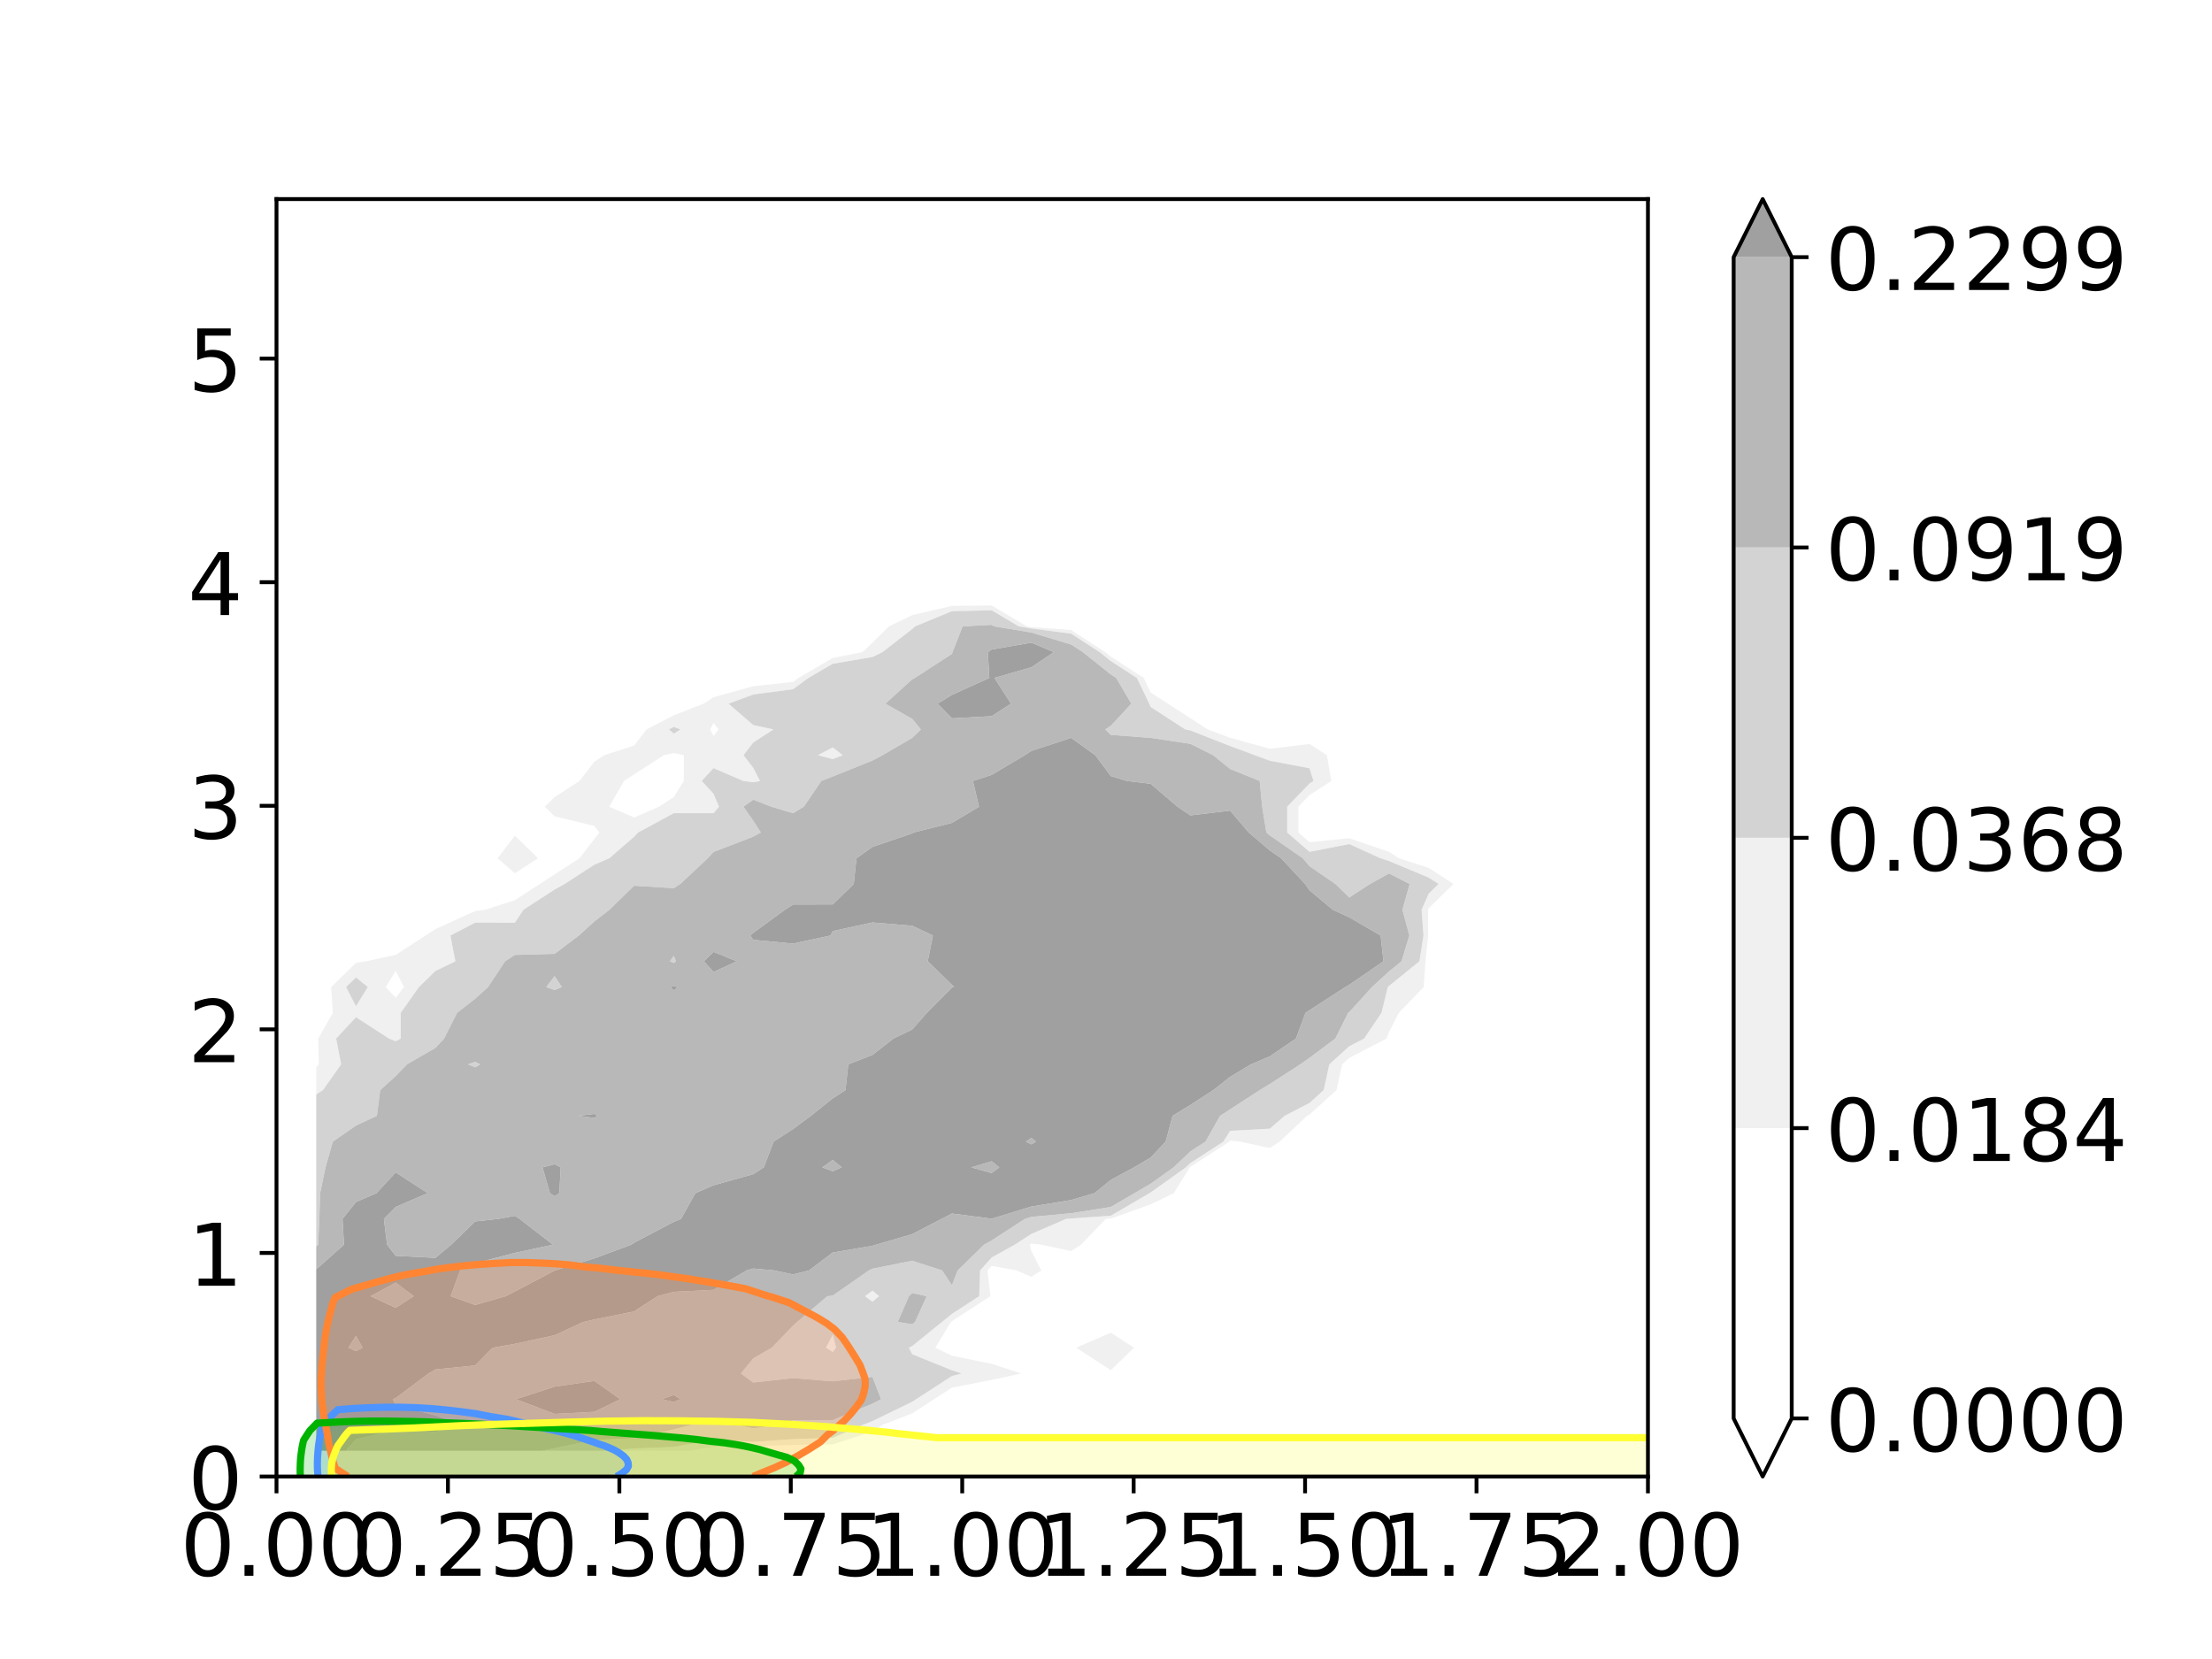 <?xml version="1.0" encoding="utf-8" standalone="no"?>
<!DOCTYPE svg PUBLIC "-//W3C//DTD SVG 1.1//EN"
  "http://www.w3.org/Graphics/SVG/1.1/DTD/svg11.dtd">
<!-- Created with matplotlib (https://matplotlib.org/) -->
<svg height="345.6pt" version="1.1" viewBox="0 0 460.8 345.6" width="460.8pt" xmlns="http://www.w3.org/2000/svg" xmlns:xlink="http://www.w3.org/1999/xlink">
 <defs>
  <style type="text/css">
*{stroke-linecap:butt;stroke-linejoin:round;}
  </style>
 </defs>
 <g id="figure_1">
  <g id="patch_1">
   <path d="M 0 345.6 
L 460.8 345.6 
L 460.8 0 
L 0 0 
z
" style="fill:#ffffff;"/>
  </g>
  <g id="axes_1">
   <g id="patch_2">
    <path d="M 57.6 307.584 
L 343.296 307.584 
L 343.296 41.472 
L 57.6 41.472 
z
" style="fill:#ffffff;"/>
   </g>
   <g id="PathCollection_1"/>
   <g id="PathCollection_2">
    <path clip-path="url(#p760ce03ae4)" d="M 148.645 302.217 
L 156.922 302.217 
L 165.199 302.217 
L 173.476 302.217 
L 181.753 302.217 
L 190.03 302.217 
L 198.307 302.217 
L 206.583 302.217 
L 214.86 302.217 
L 223.137 302.217 
L 231.414 302.217 
L 239.691 302.217 
L 247.968 302.217 
L 256.244 302.217 
L 264.521 302.217 
L 272.798 302.217 
L 281.075 302.217 
L 289.352 302.217 
L 297.629 302.217 
L 305.906 302.217 
L 314.182 302.217 
L 322.459 302.217 
L 330.736 302.217 
L 339.013 302.217 
L 347.29 302.217 
L 355.567 302.217 
L 363.844 302.217 
L 372.12 302.217 
L 380.397 302.217 
L 388.674 302.217 
L 396.951 302.217 
L 405.228 302.217 
L 413.505 302.217 
L 421.782 302.217 
L 430.058 302.217 
L 438.335 302.217 
L 446.612 302.217 
L 454.889 302.217 
L 463.166 302.217 
L 471.443 302.217 
L 479.72 302.217 
L 487.996 302.217 
L 496.273 302.217 
L 504.55 302.217 
L 512.827 302.217 
L 521.104 302.217 
L 529.381 302.217 
L 537.658 302.217 
L 545.934 302.217 
L 554.211 302.217 
L 562.488 302.217 
L 570.765 302.217 
L 579.042 302.217 
L 587.319 302.217 
L 595.596 302.217 
L 603.872 302.217 
L 612.149 302.217 
L 620.426 302.217 
L 628.703 302.217 
L 636.98 302.217 
L 645.257 302.217 
L 653.533 302.217 
L 661.81 302.217 
L 670.087 302.217 
L 678.364 302.217 
L 686.641 302.217 
L 694.918 302.217 
L 703.195 302.217 
L 711.471 302.217 
L 719.748 302.217 
L 728.025 302.217 
L 736.302 302.217 
L 744.579 302.217 
L 752.856 302.217 
L 761.133 302.217 
L 769.409 302.217 
L 777.686 302.217 
L 785.963 302.217 
L 794.24 302.217 
L 802.517 302.217 
L 810.794 302.217 
L 819.071 302.217 
L 827.347 302.217 
L 835.624 302.217 
L 843.901 302.217 
L 852.178 302.217 
L 860.455 302.217 
L 868.732 302.217 
L 877.009 302.217 
L 885.285 302.217 
L 893.562 302.217 
L 901.839 302.217 
L 910.116 302.217 
L 918.393 302.217 
L 926.67 302.217 
L 934.947 302.217 
L 943.223 302.217 
L 951.5 302.217 
L 959.777 302.217 
L 968.054 302.217 
L 976.331 302.217 
L 984.608 302.217 
L 992.885 302.217 
L 1001.161 302.217 
L 1009.438 302.217 
L 1017.715 302.217 
L 1025.992 302.217 
L 1034.269 302.217 
L 1042.546 302.217 
L 1050.822 302.217 
L 1059.099 302.217 
L 1067.376 302.217 
L 1075.653 302.217 
L 1083.93 302.217 
L 1092.207 302.217 
L 1100.484 302.217 
L 1108.76 302.217 
L 1117.037 302.217 
L 1125.314 302.217 
L 1133.591 302.217 
L 1141.868 302.217 
L 1150.145 302.217 
L 1158.422 302.217 
L 1166.698 302.217 
L 1174.975 302.217 
L 1183.252 302.217 
L 1191.529 302.217 
L 1199.806 302.217 
L 1208.083 302.217 
L 1216.36 302.217 
L 1224.636 302.217 
L 1232.913 302.217 
L 1241.19 302.217 
L 1249.467 302.217 
L 1257.744 302.217 
L 1266.021 302.217 
L 1274.298 302.217 
L 1282.574 302.217 
L 1290.851 302.217 
L 1299.128 302.217 
L 1307.405 302.217 
L 1315.682 302.217 
L 1323.959 302.217 
L 1332.236 302.217 
L 1340.512 302.217 
L 1348.789 302.217 
L 1357.066 302.217 
L 1365.343 302.217 
L 1373.62 302.217 
L 1381.897 302.217 
L 1390.174 302.217 
L 1398.45 302.217 
L 1406.727 302.217 
L 1415.004 302.217 
L 1423.281 302.217 
L 1431.558 302.217 
L 1439.835 302.217 
L 1448.111 302.217 
L 1456.388 302.217 
L 1464.665 302.217 
L 1472.942 302.217 
L 1481.219 302.217 
L 1481.219 296.851 
L 1481.219 291.484 
L 1481.219 286.118 
L 1481.219 280.751 
L 1481.219 275.385 
L 1481.219 270.018 
L 1481.219 264.652 
L 1481.219 259.285 
L 1481.219 253.919 
L 1481.219 248.552 
L 1481.219 243.186 
L 1481.219 237.819 
L 1481.219 232.453 
L 1481.219 227.086 
L 1481.219 221.719 
L 1481.219 216.353 
L 1481.219 210.986 
L 1481.219 205.62 
L 1481.219 200.253 
L 1481.219 194.887 
L 1481.219 189.52 
L 1481.219 184.154 
L 1481.219 178.787 
L 1481.219 173.421 
L 1481.219 168.054 
L 1481.219 162.688 
L 1481.219 157.321 
L 1481.219 151.954 
L 1481.219 146.588 
L 1481.219 141.221 
L 1481.219 135.855 
L 1481.219 130.488 
L 1481.219 125.122 
L 1481.219 119.755 
L 1481.219 114.389 
L 1481.219 109.022 
L 1481.219 103.656 
L 1481.219 98.289 
L 1481.219 92.923 
L 1481.219 87.556 
L 1481.219 82.19 
L 1481.219 76.823 
L 1481.219 71.456 
L 1481.219 66.09 
L 1481.219 60.723 
L 1481.219 55.357 
L 1481.219 49.99 
L 1481.219 44.624 
L 1481.219 39.257 
L 1481.219 33.891 
L 1481.219 28.524 
L 1481.219 23.158 
L 1481.219 17.791 
L 1481.219 12.425 
L 1481.219 7.058 
L 1481.219 1.691 
L 1481.219 -3.675 
L 1481.219 -9.042 
L 1481.219 -14.408 
L 1481.219 -19.775 
L 1481.219 -25.141 
L 1481.219 -30.508 
L 1481.219 -35.874 
L 1481.219 -41.241 
L 1481.219 -46.607 
L 1481.219 -51.974 
L 1481.219 -57.34 
L 1481.219 -62.707 
L 1481.219 -68.073 
L 1481.219 -73.44 
L 1481.219 -78.807 
L 1481.219 -84.173 
L 1481.219 -89.54 
L 1481.219 -94.906 
L 1481.219 -100.273 
L 1481.219 -105.639 
L 1481.219 -111.006 
L 1481.219 -116.372 
L 1481.219 -121.739 
L 1481.219 -127.105 
L 1481.219 -132.472 
L 1481.219 -137.838 
L 1481.219 -143.205 
L 1481.219 -148.571 
L 1481.219 -153.938 
L 1472.942 -153.938 
L 1464.665 -153.938 
L 1456.388 -153.938 
L 1448.111 -153.938 
L 1439.835 -153.938 
L 1431.558 -153.938 
L 1423.281 -153.938 
L 1415.004 -153.938 
L 1406.727 -153.938 
L 1398.45 -153.938 
L 1390.174 -153.938 
L 1381.897 -153.938 
L 1373.62 -153.938 
L 1365.343 -153.938 
L 1357.066 -153.938 
L 1348.789 -153.938 
L 1340.512 -153.938 
L 1332.236 -153.938 
L 1323.959 -153.938 
L 1315.682 -153.938 
L 1307.405 -153.938 
L 1299.128 -153.938 
L 1290.851 -153.938 
L 1282.574 -153.938 
L 1274.298 -153.938 
L 1266.021 -153.938 
L 1257.744 -153.938 
L 1249.467 -153.938 
L 1241.19 -153.938 
L 1232.913 -153.938 
L 1224.636 -153.938 
L 1216.36 -153.938 
L 1208.083 -153.938 
L 1199.806 -153.938 
L 1191.529 -153.938 
L 1183.252 -153.938 
L 1174.975 -153.938 
L 1166.698 -153.938 
L 1158.422 -153.938 
L 1150.145 -153.938 
L 1141.868 -153.938 
L 1133.591 -153.938 
L 1125.314 -153.938 
L 1117.037 -153.938 
L 1108.76 -153.938 
L 1100.484 -153.938 
L 1092.207 -153.938 
L 1083.93 -153.938 
L 1075.653 -153.938 
L 1067.376 -153.938 
L 1059.099 -153.938 
L 1050.822 -153.938 
L 1042.546 -153.938 
L 1034.269 -153.938 
L 1025.992 -153.938 
L 1017.715 -153.938 
L 1009.438 -153.938 
L 1001.161 -153.938 
L 992.885 -153.938 
L 984.608 -153.938 
L 976.331 -153.938 
L 968.054 -153.938 
L 959.777 -153.938 
L 951.5 -153.938 
L 943.223 -153.938 
L 934.947 -153.938 
L 926.67 -153.938 
L 918.393 -153.938 
L 910.116 -153.938 
L 901.839 -153.938 
L 893.562 -153.938 
L 885.285 -153.938 
L 877.009 -153.938 
L 868.732 -153.938 
L 860.455 -153.938 
L 852.178 -153.938 
L 843.901 -153.938 
L 835.624 -153.938 
L 827.347 -153.938 
L 819.071 -153.938 
L 810.794 -153.938 
L 802.517 -153.938 
L 794.24 -153.938 
L 785.963 -153.938 
L 777.686 -153.938 
L 769.409 -153.938 
L 761.133 -153.938 
L 752.856 -153.938 
L 744.579 -153.938 
L 736.302 -153.938 
L 728.025 -153.938 
L 719.748 -153.938 
L 711.471 -153.938 
L 703.195 -153.938 
L 694.918 -153.938 
L 686.641 -153.938 
L 678.364 -153.938 
L 670.087 -153.938 
L 661.81 -153.938 
L 653.533 -153.938 
L 645.257 -153.938 
L 636.98 -153.938 
L 628.703 -153.938 
L 620.426 -153.938 
L 612.149 -153.938 
L 603.872 -153.938 
L 595.596 -153.938 
L 587.319 -153.938 
L 579.042 -153.938 
L 570.765 -153.938 
L 562.488 -153.938 
L 554.211 -153.938 
L 545.934 -153.938 
L 537.658 -153.938 
L 529.381 -153.938 
L 521.104 -153.938 
L 512.827 -153.938 
L 504.55 -153.938 
L 496.273 -153.938 
L 487.996 -153.938 
L 479.72 -153.938 
L 471.443 -153.938 
L 463.166 -153.938 
L 454.889 -153.938 
L 446.612 -153.938 
L 438.335 -153.938 
L 430.058 -153.938 
L 421.782 -153.938 
L 413.505 -153.938 
L 405.228 -153.938 
L 396.951 -153.938 
L 388.674 -153.938 
L 380.397 -153.938 
L 372.12 -153.938 
L 363.844 -153.938 
L 355.567 -153.938 
L 347.29 -153.938 
L 339.013 -153.938 
L 330.736 -153.938 
L 322.459 -153.938 
L 314.182 -153.938 
L 305.906 -153.938 
L 297.629 -153.938 
L 289.352 -153.938 
L 281.075 -153.938 
L 272.798 -153.938 
L 264.521 -153.938 
L 256.244 -153.938 
L 247.968 -153.938 
L 239.691 -153.938 
L 231.414 -153.938 
L 223.137 -153.938 
L 214.86 -153.938 
L 206.583 -153.938 
L 198.307 -153.938 
L 190.03 -153.938 
L 181.753 -153.938 
L 173.476 -153.938 
L 165.199 -153.938 
L 156.922 -153.938 
L 148.645 -153.938 
L 140.369 -153.938 
L 132.092 -153.938 
L 123.815 -153.938 
L 115.538 -153.938 
L 107.261 -153.938 
L 98.984 -153.938 
L 90.707 -153.938 
L 82.431 -153.938 
L 74.154 -153.938 
L 65.877 -153.938 
L 65.877 -148.571 
L 65.877 -143.205 
L 65.877 -137.838 
L 65.877 -132.472 
L 65.877 -127.105 
L 65.877 -121.739 
L 65.877 -116.372 
L 65.877 -111.006 
L 65.877 -105.639 
L 65.877 -100.273 
L 65.877 -94.906 
L 65.877 -89.54 
L 65.877 -84.173 
L 65.877 -78.807 
L 65.877 -73.44 
L 65.877 -68.073 
L 65.877 -62.707 
L 65.877 -57.34 
L 65.877 -51.974 
L 65.877 -46.607 
L 65.877 -41.241 
L 65.877 -35.874 
L 65.877 -30.508 
L 65.877 -25.141 
L 65.877 -19.775 
L 65.877 -14.408 
L 65.877 -9.042 
L 65.877 -3.675 
L 65.877 1.691 
L 65.877 7.058 
L 65.877 12.425 
L 65.877 17.791 
L 65.877 23.158 
L 65.877 28.524 
L 65.877 33.891 
L 65.877 39.257 
L 65.877 44.624 
L 65.877 49.99 
L 65.877 55.357 
L 65.877 60.723 
L 65.877 66.09 
L 65.877 71.456 
L 65.877 76.823 
L 65.877 82.19 
L 65.877 87.556 
L 65.877 92.923 
L 65.877 98.289 
L 65.877 103.656 
L 65.877 109.022 
L 65.877 114.389 
L 65.877 119.755 
L 65.877 125.122 
L 65.877 130.488 
L 65.877 135.855 
L 65.877 141.221 
L 65.877 146.588 
L 65.877 151.954 
L 65.877 157.321 
L 65.877 162.688 
L 65.877 168.054 
L 65.877 173.421 
L 65.877 178.787 
L 65.877 184.154 
L 65.877 189.52 
L 65.877 194.887 
L 65.877 200.253 
L 65.877 205.62 
L 65.877 210.986 
L 65.877 216.353 
L 65.877 221.719 
L 65.877 222.4 
L 66.402 221.719 
L 66.297 216.353 
L 69.336 210.986 
L 68.986 205.62 
L 74.154 200.594 
L 76.254 200.253 
L 82.431 198.918 
L 88.649 194.887 
L 90.707 193.552 
L 98.984 189.793 
L 101.085 189.52 
L 107.261 187.518 
L 112.45 184.154 
L 115.538 182.151 
L 120.727 178.787 
L 123.815 174.782 
L 124.865 173.421 
L 123.815 172.059 
L 115.538 170.056 
L 113.479 168.054 
L 115.538 166.052 
L 120.727 162.688 
L 123.815 158.683 
L 125.915 157.321 
L 132.092 155.319 
L 134.686 151.954 
L 140.369 149.007 
L 146.587 146.588 
L 148.645 145.253 
L 156.922 142.949 
L 165.199 142.062 
L 166.352 141.221 
L 173.476 137.064 
L 179.694 135.855 
L 181.753 133.853 
L 185.212 130.488 
L 190.03 128.146 
L 198.307 126.221 
L 206.583 126.13 
L 213.917 130.488 
L 214.86 130.645 
L 223.137 131.244 
L 230.248 135.855 
L 231.414 136.785 
L 238.256 141.221 
L 239.691 144.245 
L 243.304 146.588 
L 247.968 149.612 
L 251.581 151.954 
L 256.244 153.682 
L 264.521 155.986 
L 272.798 154.978 
L 276.412 157.321 
L 277.344 162.688 
L 272.798 165.635 
L 270.466 168.054 
L 270.466 173.421 
L 272.798 175.436 
L 281.075 174.63 
L 289.352 177.452 
L 291.411 178.787 
L 297.629 180.803 
L 302.797 184.154 
L 297.629 189.18 
L 297.479 189.52 
L 297.518 194.887 
L 296.937 200.253 
L 296.579 205.62 
L 291.411 210.986 
L 289.352 214.991 
L 288.827 216.353 
L 281.075 220.374 
L 279.593 221.719 
L 278.41 227.086 
L 272.798 232.18 
L 272.273 232.453 
L 266.58 237.819 
L 264.521 239.154 
L 258.345 237.819 
L 256.244 237.592 
L 256.104 237.819 
L 247.968 243.095 
L 247.872 243.186 
L 244.509 248.552 
L 239.691 250.895 
L 231.414 253.851 
L 230.364 253.919 
L 225.196 259.285 
L 223.137 260.62 
L 216.961 259.285 
L 214.86 259.058 
L 214.51 259.285 
L 214.86 260.647 
L 216.919 264.652 
L 214.86 265.987 
L 211.772 264.652 
L 206.583 263.691 
L 205.719 264.652 
L 206.321 270.018 
L 198.307 275.215 
L 198.096 275.385 
L 194.847 280.751 
L 198.307 282.433 
L 206.583 284.115 
L 212.76 286.118 
L 206.583 287.453 
L 198.307 289.065 
L 194.576 291.484 
L 190.03 294.432 
L 183.812 296.851 
L 181.753 298.186 
L 173.476 300.874 
L 165.199 301.008 
L 156.922 301.287 
L 148.645 301.376 
L 143.457 302.217 
z
M 224.187 280.751 
L 231.414 277.628 
L 236.232 280.751 
L 231.414 285.437 
z
M 103.648 178.787 
L 107.261 174.102 
L 112.079 178.787 
L 107.261 181.911 
z
" style="fill:#ffffff;"/>
    <path clip-path="url(#p760ce03ae4)" d="M 82.431 207.863 
L 84.16 205.62 
L 82.431 202.256 
L 80.355 205.62 
z
" style="fill:#ffffff;"/>
    <path clip-path="url(#p760ce03ae4)" d="M 132.092 170.297 
L 137.28 168.054 
L 140.369 166.052 
L 142.444 162.688 
L 142.469 157.321 
L 140.369 156.867 
L 138.268 157.321 
L 132.092 161.326 
L 129.991 162.688 
L 126.903 168.054 
z
" style="fill:#ffffff;"/>
    <path clip-path="url(#p760ce03ae4)" d="M 148.645 153.316 
L 149.696 151.954 
L 148.645 150.593 
L 147.945 151.954 
z
" style="fill:#ffffff;"/>
   </g>
   <g id="PathCollection_3">
    <path clip-path="url(#p760ce03ae4)" d="M 132.092 302.217 
L 140.369 302.217 
L 143.457 302.217 
L 148.645 301.376 
L 156.922 301.287 
L 165.199 301.008 
L 173.476 300.874 
L 181.753 298.186 
L 183.812 296.851 
L 190.03 294.432 
L 194.576 291.484 
L 198.307 289.065 
L 206.583 287.453 
L 212.76 286.118 
L 206.583 284.115 
L 198.307 282.433 
L 194.847 280.751 
L 198.096 275.385 
L 198.307 275.215 
L 206.321 270.018 
L 205.719 264.652 
L 206.583 263.691 
L 211.772 264.652 
L 214.86 265.987 
L 216.919 264.652 
L 214.86 260.647 
L 214.51 259.285 
L 214.86 259.058 
L 216.961 259.285 
L 223.137 260.62 
L 225.196 259.285 
L 230.364 253.919 
L 231.414 253.851 
L 239.691 250.895 
L 244.509 248.552 
L 247.872 243.186 
L 247.968 243.095 
L 256.104 237.819 
L 256.244 237.592 
L 258.345 237.819 
L 264.521 239.154 
L 266.58 237.819 
L 272.273 232.453 
L 272.798 232.18 
L 278.41 227.086 
L 279.593 221.719 
L 281.075 220.374 
L 288.827 216.353 
L 289.352 214.991 
L 291.411 210.986 
L 296.579 205.62 
L 296.937 200.253 
L 297.518 194.887 
L 297.479 189.52 
L 297.629 189.18 
L 302.797 184.154 
L 297.629 180.803 
L 291.411 178.787 
L 289.352 177.452 
L 281.075 174.63 
L 272.798 175.436 
L 270.466 173.421 
L 270.466 168.054 
L 272.798 165.635 
L 277.344 162.688 
L 276.412 157.321 
L 272.798 154.978 
L 264.521 155.986 
L 256.244 153.682 
L 251.581 151.954 
L 247.968 149.612 
L 243.304 146.588 
L 239.691 144.245 
L 238.256 141.221 
L 231.414 136.785 
L 230.248 135.855 
L 223.137 131.244 
L 214.86 130.645 
L 213.917 130.488 
L 206.583 126.13 
L 198.307 126.221 
L 190.03 128.146 
L 185.212 130.488 
L 181.753 133.853 
L 179.694 135.855 
L 173.476 137.064 
L 166.352 141.221 
L 165.199 142.062 
L 156.922 142.949 
L 148.645 145.253 
L 146.587 146.588 
L 140.369 149.007 
L 134.686 151.954 
L 132.092 155.319 
L 125.915 157.321 
L 123.815 158.683 
L 120.727 162.688 
L 115.538 166.052 
L 113.479 168.054 
L 115.538 170.056 
L 123.815 172.059 
L 124.865 173.421 
L 123.815 174.782 
L 120.727 178.787 
L 115.538 182.151 
L 112.45 184.154 
L 107.261 187.518 
L 101.085 189.52 
L 98.984 189.793 
L 90.707 193.552 
L 88.649 194.887 
L 82.431 198.918 
L 76.254 200.253 
L 74.154 200.594 
L 68.986 205.62 
L 69.336 210.986 
L 66.297 216.353 
L 66.402 221.719 
L 65.877 222.4 
L 65.877 227.086 
L 65.877 227.994 
L 67.277 227.086 
L 71.065 221.719 
L 70.028 216.353 
L 74.154 211.894 
L 81.03 216.353 
L 82.431 216.898 
L 83.481 216.353 
L 83.481 210.986 
L 87.269 205.62 
L 90.707 202.276 
L 94.867 200.253 
L 93.827 194.887 
L 98.984 192.212 
L 107.261 192.217 
L 109.044 189.52 
L 115.538 185.309 
L 117.618 184.154 
L 123.815 180.136 
L 126.934 178.787 
L 132.092 174.328 
L 132.932 173.421 
L 140.369 169.402 
L 148.645 169.402 
L 149.78 168.054 
L 148.645 165.357 
L 146.175 162.688 
L 148.645 160.018 
L 154.822 162.688 
L 156.922 162.96 
L 158.322 162.688 
L 156.922 159.964 
L 154.884 157.321 
L 156.922 154.678 
L 161.123 151.954 
L 156.922 151.047 
L 151.765 146.588 
L 156.922 144.677 
L 165.199 143.574 
L 168.425 141.221 
L 173.476 138.274 
L 181.753 136.866 
L 183.832 135.855 
L 190.03 131.033 
L 190.63 130.488 
L 198.307 127.321 
L 206.583 127.138 
L 212.221 130.488 
L 214.86 130.926 
L 223.137 132 
L 229.082 135.855 
L 231.414 137.716 
L 236.821 141.221 
L 239.411 146.588 
L 239.691 147.269 
L 246.917 151.954 
L 247.968 152.164 
L 256.244 155.41 
L 261.402 157.321 
L 264.521 158.477 
L 272.798 160.045 
L 273.613 162.688 
L 272.798 163.216 
L 268.135 168.054 
L 268.135 173.421 
L 272.798 177.452 
L 281.075 175.84 
L 287.569 178.787 
L 289.352 179.365 
L 297.629 182.819 
L 299.688 184.154 
L 297.629 186.156 
L 296.146 189.52 
L 296.536 194.887 
L 295.693 200.253 
L 289.352 205.393 
L 289.105 205.62 
L 287.792 210.986 
L 284.163 216.353 
L 281.075 217.955 
L 276.928 221.719 
L 275.745 227.086 
L 272.798 229.761 
L 267.61 232.453 
L 264.521 235.122 
L 256.244 235.576 
L 254.861 237.819 
L 247.968 242.288 
L 247.024 243.186 
L 239.691 248.416 
L 239.457 248.552 
L 231.414 253.246 
L 223.137 253.836 
L 222.087 253.919 
L 214.86 257.042 
L 211.401 259.285 
L 206.583 261.963 
L 204.164 264.652 
L 203.989 270.018 
L 198.307 273.703 
L 196.231 275.385 
L 190.03 280.411 
L 189.33 280.751 
L 190.03 282.113 
L 198.307 285.457 
L 200.345 286.118 
L 198.307 286.646 
L 190.845 291.484 
L 190.03 292.013 
L 181.753 296.042 
L 179.673 296.851 
L 173.476 299.53 
L 165.199 299.798 
L 156.922 300.357 
L 148.645 299.865 
L 140.369 301.408 
L 132.092 301.742 
L 125.853 302.217 
z
M 72.095 205.62 
L 74.154 203.617 
L 76.624 205.62 
L 74.154 209.625 
z
M 80.355 205.62 
L 82.431 202.256 
L 84.16 205.62 
L 82.431 207.863 
z
M 126.903 168.054 
L 129.991 162.688 
L 132.092 161.326 
L 138.268 157.321 
L 140.369 156.867 
L 142.469 157.321 
L 142.444 162.688 
L 140.369 166.052 
L 137.28 168.054 
L 132.092 170.297 
z
M 139.349 151.954 
L 140.369 151.426 
L 141.727 151.954 
L 140.369 152.835 
z
M 147.945 151.954 
L 148.645 150.593 
L 149.696 151.954 
L 148.645 153.316 
z
" style="fill:#f0f0f0;"/>
    <path clip-path="url(#p760ce03ae4)" d="M 173.476 281.659 
L 174.176 280.751 
L 173.476 278.028 
L 172.076 280.751 
z
" style="fill:#f0f0f0;"/>
    <path clip-path="url(#p760ce03ae4)" d="M 231.414 285.437 
L 236.232 280.751 
L 231.414 277.628 
L 224.187 280.751 
z
" style="fill:#f0f0f0;"/>
    <path clip-path="url(#p760ce03ae4)" d="M 181.753 271.174 
L 183.139 270.018 
L 181.753 268.863 
L 180.193 270.018 
z
" style="fill:#f0f0f0;"/>
    <path clip-path="url(#p760ce03ae4)" d="M 107.261 181.911 
L 112.079 178.787 
L 107.261 174.102 
L 103.648 178.787 
z
" style="fill:#f0f0f0;"/>
    <path clip-path="url(#p760ce03ae4)" d="M 173.476 158.13 
L 175.556 157.321 
L 173.476 155.703 
L 170.357 157.321 
z
" style="fill:#f0f0f0;"/>
   </g>
   <g id="PathCollection_4">
    <path clip-path="url(#p760ce03ae4)" d="M 115.538 302.217 
L 123.815 302.217 
L 125.853 302.217 
L 132.092 301.742 
L 140.369 301.408 
L 148.645 299.865 
L 156.922 300.357 
L 165.199 299.798 
L 173.476 299.53 
L 179.673 296.851 
L 181.753 296.042 
L 190.03 292.013 
L 190.845 291.484 
L 198.307 286.646 
L 200.345 286.118 
L 198.307 285.457 
L 190.03 282.113 
L 189.33 280.751 
L 190.03 280.411 
L 196.231 275.385 
L 198.307 273.703 
L 203.989 270.018 
L 204.164 264.652 
L 206.583 261.963 
L 211.401 259.285 
L 214.86 257.042 
L 222.087 253.919 
L 223.137 253.836 
L 231.414 253.246 
L 239.457 248.552 
L 239.691 248.416 
L 247.024 243.186 
L 247.968 242.288 
L 254.861 237.819 
L 256.244 235.576 
L 264.521 235.122 
L 267.61 232.453 
L 272.798 229.761 
L 275.745 227.086 
L 276.928 221.719 
L 281.075 217.955 
L 284.163 216.353 
L 287.792 210.986 
L 289.105 205.62 
L 289.352 205.393 
L 295.693 200.253 
L 296.536 194.887 
L 296.146 189.52 
L 297.629 186.156 
L 299.688 184.154 
L 297.629 182.819 
L 289.352 179.365 
L 287.569 178.787 
L 281.075 175.84 
L 272.798 177.452 
L 268.135 173.421 
L 268.135 168.054 
L 272.798 163.216 
L 273.613 162.688 
L 272.798 160.045 
L 264.521 158.477 
L 261.402 157.321 
L 256.244 155.41 
L 247.968 152.164 
L 246.917 151.954 
L 239.691 147.269 
L 239.411 146.588 
L 236.821 141.221 
L 231.414 137.716 
L 229.082 135.855 
L 223.137 132 
L 214.86 130.926 
L 212.221 130.488 
L 206.583 127.138 
L 198.307 127.321 
L 190.63 130.488 
L 190.03 131.033 
L 183.832 135.855 
L 181.753 136.866 
L 173.476 138.274 
L 168.425 141.221 
L 165.199 143.574 
L 156.922 144.677 
L 151.765 146.588 
L 156.922 151.047 
L 161.123 151.954 
L 156.922 154.678 
L 154.884 157.321 
L 156.922 159.964 
L 158.322 162.688 
L 156.922 162.96 
L 154.822 162.688 
L 148.645 160.018 
L 146.175 162.688 
L 148.645 165.357 
L 149.78 168.054 
L 148.645 169.402 
L 140.369 169.402 
L 132.932 173.421 
L 132.092 174.328 
L 126.934 178.787 
L 123.815 180.136 
L 117.618 184.154 
L 115.538 185.309 
L 109.044 189.52 
L 107.261 192.217 
L 98.984 192.212 
L 93.827 194.887 
L 94.867 200.253 
L 90.707 202.276 
L 87.269 205.62 
L 83.481 210.986 
L 83.481 216.353 
L 82.431 216.898 
L 81.03 216.353 
L 74.154 211.894 
L 70.028 216.353 
L 71.065 221.719 
L 67.277 227.086 
L 65.877 227.994 
L 65.877 232.453 
L 65.877 237.819 
L 65.877 243.186 
L 65.877 248.552 
L 65.877 253.919 
L 65.877 259.285 
L 65.877 259.644 
L 66.281 259.285 
L 66.524 253.919 
L 66.685 248.552 
L 67.809 243.186 
L 69.336 237.819 
L 74.154 234.472 
L 78.515 232.453 
L 79.201 227.086 
L 82.431 224.155 
L 84.778 221.719 
L 90.707 218.302 
L 92.511 216.353 
L 95.217 210.986 
L 98.984 208.055 
L 101.667 205.62 
L 105.214 200.253 
L 107.261 198.926 
L 115.538 198.705 
L 120.585 194.887 
L 123.815 191.955 
L 126.945 189.52 
L 132.092 184.514 
L 140.369 185.023 
L 141.71 184.154 
L 147.435 178.787 
L 148.645 177.479 
L 156.922 174.29 
L 158.487 173.421 
L 156.922 170.986 
L 154.867 168.054 
L 156.922 166.588 
L 160.69 168.054 
L 165.199 169.403 
L 167.454 168.054 
L 171.088 162.688 
L 173.476 161.758 
L 181.753 158.428 
L 183.839 157.321 
L 190.03 153.709 
L 191.833 151.954 
L 190.03 149.762 
L 184.435 146.588 
L 190.03 141.51 
L 190.586 141.221 
L 198.307 136.216 
L 198.424 135.855 
L 200.531 130.488 
L 206.583 130.161 
L 207.134 130.488 
L 214.86 131.77 
L 223.137 134.268 
L 225.585 135.855 
L 231.414 140.507 
L 232.516 141.221 
L 235.68 146.588 
L 231.414 151.198 
L 230.247 151.954 
L 231.414 153.089 
L 239.691 153.709 
L 247.968 154.955 
L 252.711 157.321 
L 256.244 160.185 
L 262.421 162.688 
L 262.93 168.054 
L 263.809 173.421 
L 264.521 174.026 
L 271.391 178.787 
L 272.798 180.45 
L 278.193 184.154 
L 281.075 186.957 
L 285.399 184.154 
L 289.352 181.957 
L 293.664 184.154 
L 292.149 189.52 
L 293.591 194.887 
L 291.963 200.253 
L 289.352 202.369 
L 285.813 205.62 
L 281.075 210.842 
L 280.853 210.986 
L 278.168 216.353 
L 272.798 220.37 
L 270.866 221.719 
L 264.521 225.833 
L 262.44 227.086 
L 256.244 231.103 
L 254.163 232.453 
L 251.13 237.819 
L 247.968 239.869 
L 244.481 243.186 
L 239.691 246.602 
L 236.348 248.552 
L 231.414 251.432 
L 223.137 252.737 
L 214.86 253.501 
L 213.507 253.919 
L 206.583 258.408 
L 204.992 259.285 
L 199.501 264.652 
L 198.307 267.749 
L 196.26 264.652 
L 190.03 262.632 
L 181.753 264.293 
L 181.003 264.652 
L 173.476 269.907 
L 172.364 270.018 
L 166.064 275.385 
L 165.199 276.17 
L 160.783 280.751 
L 156.922 282.976 
L 154.357 286.118 
L 156.922 288.003 
L 165.199 287.091 
L 173.476 287.754 
L 181.753 286.839 
L 183.544 291.484 
L 181.753 292.413 
L 173.476 295.836 
L 165.199 295.878 
L 161.699 296.851 
L 156.922 297.566 
L 153.34 296.851 
L 148.645 295.633 
L 143.951 296.851 
L 140.369 297.78 
L 132.092 299.607 
L 123.815 299.975 
L 115.538 301.694 
L 112.913 302.217 
z
M 172.076 280.751 
L 173.476 278.028 
L 174.176 280.751 
L 173.476 281.659 
z
M 187.004 275.385 
L 189.357 270.018 
L 190.03 269.364 
L 193.056 270.018 
L 190.635 275.385 
L 190.03 275.875 
z
M 180.193 270.018 
L 181.753 268.863 
L 183.139 270.018 
L 181.753 271.174 
z
M 170.357 157.321 
L 173.476 155.703 
L 175.556 157.321 
L 173.476 158.13 
z
" style="fill:#d3d3d3;"/>
    <path clip-path="url(#p760ce03ae4)" d="M 98.984 222.338 
L 100.034 221.719 
L 98.984 221.196 
L 97.484 221.719 
z
" style="fill:#d3d3d3;"/>
    <path clip-path="url(#p760ce03ae4)" d="M 74.154 209.625 
L 76.624 205.62 
L 74.154 203.617 
L 72.095 205.62 
z
" style="fill:#d3d3d3;"/>
    <path clip-path="url(#p760ce03ae4)" d="M 115.538 206.239 
L 117.038 205.62 
L 115.538 203.35 
L 113.788 205.62 
z
" style="fill:#d3d3d3;"/>
    <path clip-path="url(#p760ce03ae4)" d="M 140.369 200.612 
L 140.806 200.253 
L 140.369 199.118 
L 139.561 200.253 
z
" style="fill:#d3d3d3;"/>
    <path clip-path="url(#p760ce03ae4)" d="M 140.369 152.835 
L 141.727 151.954 
L 140.369 151.426 
L 139.349 151.954 
z
" style="fill:#d3d3d3;"/>
   </g>
   <g id="PathCollection_5">
    <path clip-path="url(#p760ce03ae4)" d="M 74.154 302.217 
L 82.431 302.217 
L 90.707 302.217 
L 98.984 302.217 
L 107.261 302.217 
L 112.913 302.217 
L 115.538 301.694 
L 123.815 299.975 
L 132.092 299.607 
L 140.369 297.78 
L 143.951 296.851 
L 148.645 295.633 
L 153.34 296.851 
L 156.922 297.566 
L 161.699 296.851 
L 165.199 295.878 
L 173.476 295.836 
L 181.753 292.413 
L 183.544 291.484 
L 181.753 286.839 
L 173.476 287.754 
L 165.199 287.091 
L 156.922 288.003 
L 154.357 286.118 
L 156.922 282.976 
L 160.783 280.751 
L 165.199 276.17 
L 166.064 275.385 
L 172.364 270.018 
L 173.476 269.907 
L 181.003 264.652 
L 181.753 264.293 
L 190.03 262.632 
L 196.26 264.652 
L 198.307 267.749 
L 199.501 264.652 
L 204.992 259.285 
L 206.583 258.408 
L 213.507 253.919 
L 214.86 253.501 
L 223.137 252.737 
L 231.414 251.432 
L 236.348 248.552 
L 239.691 246.602 
L 244.481 243.186 
L 247.968 239.869 
L 251.13 237.819 
L 254.163 232.453 
L 256.244 231.103 
L 262.44 227.086 
L 264.521 225.833 
L 270.866 221.719 
L 272.798 220.37 
L 278.168 216.353 
L 280.853 210.986 
L 281.075 210.842 
L 285.813 205.62 
L 289.352 202.369 
L 291.963 200.253 
L 293.591 194.887 
L 292.149 189.52 
L 293.664 184.154 
L 289.352 181.957 
L 285.399 184.154 
L 281.075 186.957 
L 278.193 184.154 
L 272.798 180.45 
L 271.391 178.787 
L 264.521 174.026 
L 263.809 173.421 
L 262.93 168.054 
L 262.421 162.688 
L 256.244 160.185 
L 252.711 157.321 
L 247.968 154.955 
L 239.691 153.709 
L 231.414 153.089 
L 230.247 151.954 
L 231.414 151.198 
L 235.68 146.588 
L 232.516 141.221 
L 231.414 140.507 
L 225.585 135.855 
L 223.137 134.268 
L 214.86 131.77 
L 207.134 130.488 
L 206.583 130.161 
L 200.531 130.488 
L 198.424 135.855 
L 198.307 136.216 
L 190.586 141.221 
L 190.03 141.51 
L 184.435 146.588 
L 190.03 149.762 
L 191.833 151.954 
L 190.03 153.709 
L 183.839 157.321 
L 181.753 158.428 
L 173.476 161.758 
L 171.088 162.688 
L 167.454 168.054 
L 165.199 169.403 
L 160.69 168.054 
L 156.922 166.588 
L 154.867 168.054 
L 156.922 170.986 
L 158.487 173.421 
L 156.922 174.29 
L 148.645 177.479 
L 147.435 178.787 
L 141.71 184.154 
L 140.369 185.023 
L 132.092 184.514 
L 126.945 189.52 
L 123.815 191.955 
L 120.585 194.887 
L 115.538 198.705 
L 107.261 198.926 
L 105.214 200.253 
L 101.667 205.62 
L 98.984 208.055 
L 95.217 210.986 
L 92.511 216.353 
L 90.707 218.302 
L 84.778 221.719 
L 82.431 224.155 
L 79.201 227.086 
L 78.515 232.453 
L 74.154 234.472 
L 69.336 237.819 
L 67.809 243.186 
L 66.685 248.552 
L 66.524 253.919 
L 66.281 259.285 
L 65.877 259.644 
L 65.877 264.418 
L 71.662 259.285 
L 71.349 253.919 
L 74.154 250.402 
L 78.434 248.552 
L 82.431 244.234 
L 89.091 248.552 
L 82.431 251.431 
L 79.964 253.919 
L 80.633 259.285 
L 82.431 261.616 
L 90.707 262.034 
L 94.005 259.285 
L 98.984 254.443 
L 103.834 253.919 
L 107.261 253.284 
L 108.24 253.919 
L 115.182 259.285 
L 107.261 260.997 
L 98.984 263.159 
L 95.845 264.652 
L 93.876 270.018 
L 98.984 271.858 
L 105.37 270.018 
L 107.261 269.037 
L 115.538 264.694 
L 115.68 264.652 
L 123.815 262.14 
L 131.521 259.285 
L 132.092 258.881 
L 140.369 254.532 
L 141.867 253.919 
L 144.863 248.552 
L 148.645 246.917 
L 156.922 244.604 
L 159.11 243.186 
L 161.162 237.819 
L 165.199 235.202 
L 168.909 232.453 
L 173.476 228.808 
L 176.132 227.086 
L 176.709 221.719 
L 181.753 219.757 
L 186.129 216.353 
L 190.03 214.456 
L 193.087 210.986 
L 198.307 205.722 
L 198.781 205.62 
L 198.307 205.158 
L 193.263 200.253 
L 194.346 194.887 
L 190.03 192.851 
L 181.753 192.165 
L 173.476 193.964 
L 173.001 194.887 
L 165.199 196.573 
L 156.922 195.775 
L 156.299 194.887 
L 156.922 194.331 
L 163.518 189.52 
L 165.199 188.43 
L 173.476 188.409 
L 177.852 184.154 
L 178.423 178.787 
L 181.753 176.432 
L 190.03 173.605 
L 190.314 173.421 
L 198.307 171.428 
L 203.943 168.054 
L 202.682 162.688 
L 206.583 161.423 
L 213.485 157.321 
L 214.86 156.429 
L 223.137 153.712 
L 228.164 157.321 
L 231.414 161.676 
L 234.758 162.688 
L 239.691 163.277 
L 245.291 168.054 
L 247.968 169.862 
L 256.244 168.865 
L 260.128 173.421 
L 264.521 177.154 
L 266.878 178.787 
L 271.887 184.154 
L 272.798 185.475 
L 277.65 189.52 
L 281.075 191.098 
L 287.606 194.887 
L 288.207 200.253 
L 281.075 205.156 
L 280.251 205.62 
L 272.798 210.452 
L 271.962 210.986 
L 269.971 216.353 
L 264.521 220.063 
L 260.592 221.719 
L 256.244 224.337 
L 252.753 227.086 
L 247.968 230.188 
L 244.258 232.453 
L 242.83 237.819 
L 239.691 241.15 
L 236.238 243.186 
L 231.414 245.792 
L 228.008 248.552 
L 223.137 249.988 
L 214.86 251.341 
L 206.583 253.877 
L 198.307 252.799 
L 196.148 253.919 
L 190.03 257.092 
L 182.514 259.285 
L 181.753 259.519 
L 173.476 260.92 
L 168.543 264.652 
L 165.199 265.495 
L 161.298 264.652 
L 156.922 264.256 
L 155.54 264.652 
L 148.645 268.697 
L 140.369 269.105 
L 136.987 270.018 
L 132.092 273.192 
L 123.815 274.876 
L 121.513 275.385 
L 115.538 278.152 
L 107.261 279.943 
L 102.617 280.751 
L 98.984 284.453 
L 90.707 285.277 
L 89.28 286.118 
L 82.431 291.242 
L 81.86 291.484 
L 82.431 292.742 
L 90.707 294.858 
L 96.416 296.851 
L 90.707 298.29 
L 82.431 297.878 
L 74.154 299.819 
L 72.099 302.217 
z
M 107.464 291.484 
L 115.538 288.867 
L 123.815 287.665 
L 129.214 291.484 
L 123.815 294.11 
L 115.538 294.538 
z
M 137.847 291.484 
L 140.369 290.593 
L 141.744 291.484 
L 140.369 292.061 
z
M 114.559 248.552 
L 113.016 243.186 
L 115.538 242.532 
L 116.799 243.186 
L 116.517 248.552 
L 115.538 249.187 
z
M 120.388 232.453 
L 123.815 232.049 
L 124.438 232.453 
L 123.815 232.897 
z
M 97.484 221.719 
L 98.984 221.196 
L 100.034 221.719 
L 98.984 222.338 
z
M 113.788 205.62 
L 115.538 203.35 
L 117.038 205.62 
L 115.538 206.239 
z
M 139.683 205.62 
L 140.369 205.386 
L 141.13 205.62 
L 140.369 206.36 
z
M 139.561 200.253 
L 140.369 199.118 
L 140.806 200.253 
L 140.369 200.612 
z
M 146.635 200.253 
L 148.645 198.299 
L 153.469 200.253 
L 148.645 202.487 
z
M 195.332 146.588 
L 198.307 144.756 
L 206.094 141.221 
L 205.787 135.855 
L 206.583 135.31 
L 214.86 133.879 
L 219.539 135.855 
L 214.86 139.001 
L 207.154 141.221 
L 210.603 146.588 
L 206.583 149.194 
L 198.307 149.642 
z
" style="fill:#b8b8b8;"/>
    <path clip-path="url(#p760ce03ae4)" d="M 74.154 281.474 
L 75.535 280.751 
L 74.154 278.264 
L 72.584 280.751 
z
" style="fill:#b8b8b8;"/>
    <path clip-path="url(#p760ce03ae4)" d="M 190.03 275.875 
L 190.635 275.385 
L 193.056 270.018 
L 190.03 269.364 
L 189.357 270.018 
L 187.004 275.385 
z
" style="fill:#b8b8b8;"/>
    <path clip-path="url(#p760ce03ae4)" d="M 82.431 272.45 
L 86.181 270.018 
L 82.431 267.181 
L 77.18 270.018 
z
" style="fill:#b8b8b8;"/>
    <path clip-path="url(#p760ce03ae4)" d="M 173.476 243.996 
L 175.351 243.186 
L 173.476 241.638 
L 171.288 243.186 
z
" style="fill:#b8b8b8;"/>
    <path clip-path="url(#p760ce03ae4)" d="M 206.583 244.369 
L 208.18 243.186 
L 206.583 241.912 
L 202.326 243.186 
z
" style="fill:#b8b8b8;"/>
    <path clip-path="url(#p760ce03ae4)" d="M 214.86 238.406 
L 215.798 237.819 
L 214.86 237.045 
L 213.719 237.819 
z
" style="fill:#b8b8b8;"/>
   </g>
   <g id="PathCollection_6">
    <path clip-path="url(#p760ce03ae4)" d="M 74.154 299.819 
L 82.431 297.878 
L 90.707 298.29 
L 96.416 296.851 
L 90.707 294.858 
L 82.431 292.742 
L 81.86 291.484 
L 82.431 291.242 
L 89.28 286.118 
L 90.707 285.277 
L 98.984 284.453 
L 102.617 280.751 
L 107.261 279.943 
L 115.538 278.152 
L 121.513 275.385 
L 123.815 274.876 
L 132.092 273.192 
L 136.987 270.018 
L 140.369 269.105 
L 148.645 268.697 
L 155.54 264.652 
L 156.922 264.256 
L 161.298 264.652 
L 165.199 265.495 
L 168.543 264.652 
L 173.476 260.92 
L 181.753 259.519 
L 182.514 259.285 
L 190.03 257.092 
L 196.148 253.919 
L 198.307 252.799 
L 206.583 253.877 
L 214.86 251.341 
L 223.137 249.988 
L 228.008 248.552 
L 231.414 245.792 
L 236.238 243.186 
L 239.691 241.15 
L 242.83 237.819 
L 244.258 232.453 
L 247.968 230.188 
L 252.753 227.086 
L 256.244 224.337 
L 260.592 221.719 
L 264.521 220.063 
L 269.971 216.353 
L 271.962 210.986 
L 272.798 210.452 
L 280.251 205.62 
L 281.075 205.156 
L 288.207 200.253 
L 287.606 194.887 
L 281.075 191.098 
L 277.65 189.52 
L 272.798 185.475 
L 271.887 184.154 
L 266.878 178.787 
L 264.521 177.154 
L 260.128 173.421 
L 256.244 168.865 
L 247.968 169.862 
L 245.291 168.054 
L 239.691 163.277 
L 234.758 162.688 
L 231.414 161.676 
L 228.164 157.321 
L 223.137 153.712 
L 214.86 156.429 
L 213.485 157.321 
L 206.583 161.423 
L 202.682 162.688 
L 203.943 168.054 
L 198.307 171.428 
L 190.314 173.421 
L 190.03 173.605 
L 181.753 176.432 
L 178.423 178.787 
L 177.852 184.154 
L 173.476 188.409 
L 165.199 188.43 
L 163.518 189.52 
L 156.922 194.331 
L 156.299 194.887 
L 156.922 195.775 
L 165.199 196.573 
L 173.001 194.887 
L 173.476 193.964 
L 181.753 192.165 
L 190.03 192.851 
L 194.346 194.887 
L 193.263 200.253 
L 198.307 205.158 
L 198.781 205.62 
L 198.307 205.722 
L 193.087 210.986 
L 190.03 214.456 
L 186.129 216.353 
L 181.753 219.757 
L 176.709 221.719 
L 176.132 227.086 
L 173.476 228.808 
L 168.909 232.453 
L 165.199 235.202 
L 161.162 237.819 
L 159.11 243.186 
L 156.922 244.604 
L 148.645 246.917 
L 144.863 248.552 
L 141.867 253.919 
L 140.369 254.532 
L 132.092 258.881 
L 131.521 259.285 
L 123.815 262.14 
L 115.68 264.652 
L 115.538 264.694 
L 107.261 269.037 
L 105.37 270.018 
L 98.984 271.858 
L 93.876 270.018 
L 95.845 264.652 
L 98.984 263.159 
L 107.261 260.997 
L 115.182 259.285 
L 108.24 253.919 
L 107.261 253.284 
L 103.834 253.919 
L 98.984 254.443 
L 94.005 259.285 
L 90.707 262.034 
L 82.431 261.616 
L 80.633 259.285 
L 79.964 253.919 
L 82.431 251.431 
L 89.091 248.552 
L 82.431 244.234 
L 78.434 248.552 
L 74.154 250.402 
L 71.349 253.919 
L 71.662 259.285 
L 65.877 264.418 
L 65.877 264.652 
L 65.877 270.018 
L 65.877 275.385 
L 65.877 280.751 
L 65.877 286.118 
L 65.877 291.484 
L 65.877 296.851 
L 65.877 302.217 
L 72.099 302.217 
z
M 72.584 280.751 
L 74.154 278.264 
L 75.535 280.751 
L 74.154 281.474 
z
M 77.18 270.018 
L 82.431 267.181 
L 86.181 270.018 
L 82.431 272.45 
z
M 171.288 243.186 
L 173.476 241.638 
L 175.351 243.186 
L 173.476 243.996 
z
M 202.326 243.186 
L 206.583 241.912 
L 208.18 243.186 
L 206.583 244.369 
z
M 213.719 237.819 
L 214.86 237.045 
L 215.798 237.819 
L 214.86 238.406 
z
" style="fill:#a0a0a0;"/>
    <path clip-path="url(#p760ce03ae4)" d="M 115.538 294.538 
L 123.815 294.11 
L 129.214 291.484 
L 123.815 287.665 
L 115.538 288.867 
L 107.464 291.484 
z
" style="fill:#a0a0a0;"/>
    <path clip-path="url(#p760ce03ae4)" d="M 140.369 292.061 
L 141.744 291.484 
L 140.369 290.593 
L 137.847 291.484 
z
" style="fill:#a0a0a0;"/>
    <path clip-path="url(#p760ce03ae4)" d="M 115.538 249.187 
L 116.517 248.552 
L 116.799 243.186 
L 115.538 242.532 
L 113.016 243.186 
L 114.559 248.552 
z
" style="fill:#a0a0a0;"/>
    <path clip-path="url(#p760ce03ae4)" d="M 123.815 232.897 
L 124.438 232.453 
L 123.815 232.049 
L 120.388 232.453 
z
" style="fill:#a0a0a0;"/>
    <path clip-path="url(#p760ce03ae4)" d="M 140.369 206.36 
L 141.13 205.62 
L 140.369 205.386 
L 139.683 205.62 
z
" style="fill:#a0a0a0;"/>
    <path clip-path="url(#p760ce03ae4)" d="M 148.645 202.487 
L 153.469 200.253 
L 148.645 198.299 
L 146.635 200.253 
z
" style="fill:#a0a0a0;"/>
    <path clip-path="url(#p760ce03ae4)" d="M 198.307 149.642 
L 206.583 149.194 
L 210.603 146.588 
L 207.154 141.221 
L 214.86 139.001 
L 219.539 135.855 
L 214.86 133.879 
L 206.583 135.31 
L 205.787 135.855 
L 206.094 141.221 
L 198.307 144.756 
L 195.332 146.588 
z
" style="fill:#a0a0a0;"/>
   </g>
   <g id="PathCollection_7">
    <path clip-path="url(#p760ce03ae4)" d="M 67.214 307.584 
L 70.419 307.584 
L 73.624 307.584 
L 76.829 307.584 
L 80.034 307.584 
L 83.239 307.584 
L 86.443 307.584 
L 89.648 307.584 
L 92.853 307.584 
L 96.058 307.584 
L 99.263 307.584 
L 102.468 307.584 
L 105.672 307.584 
L 108.877 307.584 
L 112.082 307.584 
L 115.287 307.584 
L 118.492 307.584 
L 121.697 307.584 
L 124.901 307.584 
L 128.106 307.584 
L 128.447 307.584 
L 129.623 306.869 
L 130.494 306.155 
L 130.902 305.44 
L 130.856 304.725 
L 130.549 304.011 
L 129.86 303.296 
L 128.87 302.581 
L 128.106 302.138 
L 127.554 301.867 
L 125.842 301.152 
L 124.901 300.86 
L 123.742 300.437 
L 121.697 299.753 
L 121.605 299.723 
L 119.396 299.008 
L 118.492 298.748 
L 116.799 298.294 
L 115.287 297.943 
L 113.649 297.579 
L 112.082 297.206 
L 110.62 296.864 
L 108.877 296.408 
L 107.815 296.15 
L 105.672 295.67 
L 104.25 295.435 
L 102.468 295.144 
L 100.239 294.72 
L 99.263 294.514 
L 96.058 294.08 
L 95.443 294.006 
L 92.853 293.716 
L 89.648 293.42 
L 87.449 293.291 
L 86.443 293.235 
L 83.239 293.151 
L 80.034 293.158 
L 76.829 293.256 
L 76.052 293.291 
L 73.624 293.405 
L 70.419 293.66 
L 70.013 294.006 
L 69.275 294.72 
L 68.503 295.435 
L 67.791 296.15 
L 67.214 296.806 
L 67.202 296.864 
L 67.028 297.579 
L 66.852 298.294 
L 66.707 299.008 
L 66.582 299.723 
L 66.465 300.437 
L 66.36 301.152 
L 66.283 301.867 
L 66.219 302.581 
L 66.168 303.296 
L 66.133 304.011 
L 66.117 304.725 
L 66.115 305.44 
L 66.136 306.155 
L 66.181 306.869 
L 66.241 307.584 
z
" style="fill:#4d94ff;fill-opacity:0.2;"/>
   </g>
   <g id="PathCollection_8">
    <path clip-path="url(#p760ce03ae4)" d="M 72.869 307.584 
L 75.923 307.584 
L 78.976 307.584 
L 82.03 307.584 
L 85.084 307.584 
L 88.138 307.584 
L 91.192 307.584 
L 94.245 307.584 
L 97.299 307.584 
L 100.353 307.584 
L 103.407 307.584 
L 106.46 307.584 
L 109.514 307.584 
L 112.568 307.584 
L 115.622 307.584 
L 118.676 307.584 
L 121.729 307.584 
L 124.783 307.584 
L 127.837 307.584 
L 130.891 307.584 
L 133.944 307.584 
L 136.998 307.584 
L 140.052 307.584 
L 143.106 307.584 
L 146.159 307.584 
L 149.213 307.584 
L 152.267 307.584 
L 155.321 307.584 
L 156.858 307.584 
L 158.375 306.945 
L 160.363 306.136 
L 161.428 305.708 
L 163.624 304.689 
L 164.482 304.237 
L 166.263 303.241 
L 167.536 302.488 
L 168.695 301.793 
L 170.59 300.585 
L 170.937 300.346 
L 172.386 298.898 
L 173.643 297.945 
L 174.182 297.451 
L 175.848 296.003 
L 176.697 295.101 
L 177.211 294.555 
L 178.384 293.108 
L 179.421 291.66 
L 179.751 290.754 
L 179.928 290.212 
L 180.229 288.765 
L 180.229 287.317 
L 179.751 285.936 
L 179.725 285.869 
L 179.177 284.422 
L 178.311 282.974 
L 177.403 281.526 
L 176.697 280.434 
L 176.469 280.079 
L 175.463 278.631 
L 174.11 277.184 
L 173.643 276.757 
L 172.293 275.736 
L 170.59 274.686 
L 169.891 274.288 
L 167.536 273.036 
L 167.162 272.841 
L 164.482 271.406 
L 164.456 271.393 
L 161.428 270.385 
L 159.878 269.945 
L 158.375 269.463 
L 155.432 268.498 
L 155.321 268.472 
L 152.267 267.89 
L 149.213 267.359 
L 147.391 267.05 
L 146.159 266.847 
L 143.106 266.354 
L 140.052 265.938 
L 137.704 265.602 
L 136.998 265.512 
L 133.944 265.174 
L 130.891 264.863 
L 127.837 264.543 
L 124.783 264.173 
L 124.571 264.155 
L 121.729 263.903 
L 118.676 263.507 
L 115.622 263.256 
L 112.568 263.108 
L 109.514 263.009 
L 106.46 263.009 
L 103.407 263.171 
L 100.353 263.36 
L 97.299 263.619 
L 94.245 263.958 
L 92.785 264.155 
L 91.192 264.362 
L 88.138 264.925 
L 85.084 265.43 
L 84.22 265.602 
L 82.03 266.1 
L 78.976 266.932 
L 78.548 267.05 
L 75.923 267.807 
L 73.492 268.498 
L 72.869 268.756 
L 70.52 269.945 
L 69.815 270.268 
L 69.342 271.393 
L 68.956 272.841 
L 68.572 274.288 
L 68.225 275.736 
L 67.947 277.184 
L 67.715 278.631 
L 67.541 280.079 
L 67.384 281.526 
L 67.232 282.974 
L 67.086 284.422 
L 66.995 285.869 
L 66.902 287.317 
L 66.902 288.765 
L 66.958 290.212 
L 67.046 291.66 
L 67.219 293.108 
L 67.416 294.555 
L 67.648 296.003 
L 67.935 297.451 
L 68.212 298.898 
L 68.424 300.346 
L 68.74 301.793 
L 69.084 303.241 
L 69.458 304.689 
L 69.815 305.873 
L 70.221 306.136 
L 72.458 307.584 
z
" style="fill:#ff8533;fill-opacity:0.2;"/>
   </g>
   <g id="PathCollection_9">
    <path clip-path="url(#p760ce03ae4)" d="M 63.245 307.584 
L 66.068 307.584 
L 68.891 307.584 
L 71.714 307.584 
L 74.536 307.584 
L 77.359 307.584 
L 80.182 307.584 
L 83.005 307.584 
L 85.827 307.584 
L 88.65 307.584 
L 91.473 307.584 
L 94.296 307.584 
L 97.118 307.584 
L 99.941 307.584 
L 102.764 307.584 
L 105.587 307.584 
L 108.409 307.584 
L 111.232 307.584 
L 114.055 307.584 
L 116.878 307.584 
L 119.7 307.584 
L 122.523 307.584 
L 125.346 307.584 
L 128.169 307.584 
L 130.991 307.584 
L 133.814 307.584 
L 136.637 307.584 
L 139.46 307.584 
L 142.282 307.584 
L 145.105 307.584 
L 147.928 307.584 
L 150.751 307.584 
L 153.573 307.584 
L 156.396 307.584 
L 159.219 307.584 
L 162.042 307.584 
L 164.864 307.584 
L 165.841 307.584 
L 166.7 306.785 
L 166.85 305.987 
L 166.354 305.188 
L 165.528 304.389 
L 164.864 304.031 
L 163.92 303.591 
L 162.042 303.068 
L 161.093 302.792 
L 159.219 302.24 
L 158.382 301.993 
L 156.396 301.519 
L 154.84 301.195 
L 153.573 300.964 
L 150.751 300.538 
L 149.455 300.396 
L 147.928 300.241 
L 145.105 299.874 
L 142.476 299.597 
L 142.282 299.576 
L 139.46 299.329 
L 136.637 299.075 
L 133.814 298.861 
L 132.952 298.799 
L 130.991 298.645 
L 128.169 298.431 
L 125.346 298.208 
L 122.963 298 
L 122.523 297.969 
L 119.7 297.793 
L 116.878 297.633 
L 114.055 297.462 
L 111.232 297.301 
L 109.499 297.201 
L 108.409 297.129 
L 105.587 296.958 
L 102.764 296.837 
L 99.941 296.672 
L 97.118 296.543 
L 94.296 296.438 
L 93.315 296.403 
L 91.473 296.322 
L 88.65 296.189 
L 85.827 296.117 
L 83.005 296.078 
L 80.182 296.036 
L 77.359 296.036 
L 74.536 296.084 
L 71.714 296.174 
L 68.891 296.309 
L 67.281 296.403 
L 66.068 296.461 
L 65.344 297.201 
L 64.575 298 
L 64.039 298.799 
L 63.522 299.597 
L 63.245 300.041 
L 63.157 300.396 
L 62.986 301.195 
L 62.848 301.993 
L 62.742 302.792 
L 62.639 303.591 
L 62.58 304.389 
L 62.547 305.188 
L 62.527 305.987 
L 62.533 306.785 
L 62.567 307.584 
z
" style="fill:#00b300;fill-opacity:0.2;"/>
   </g>
   <g id="PathCollection_10">
    <path clip-path="url(#p760ce03ae4)" d="M 72.878 307.584 
L 80.516 307.584 
L 88.155 307.584 
L 95.794 307.584 
L 103.433 307.584 
L 111.072 307.584 
L 118.71 307.584 
L 126.349 307.584 
L 133.988 307.584 
L 141.627 307.584 
L 149.266 307.584 
L 156.905 307.584 
L 164.543 307.584 
L 172.182 307.584 
L 179.821 307.584 
L 187.46 307.584 
L 195.099 307.584 
L 202.737 307.584 
L 210.376 307.584 
L 218.015 307.584 
L 225.654 307.584 
L 233.293 307.584 
L 240.931 307.584 
L 248.57 307.584 
L 256.209 307.584 
L 263.848 307.584 
L 271.487 307.584 
L 279.126 307.584 
L 286.764 307.584 
L 294.403 307.584 
L 302.042 307.584 
L 309.681 307.584 
L 317.32 307.584 
L 324.958 307.584 
L 332.597 307.584 
L 340.236 307.584 
L 347.875 307.584 
L 355.514 307.584 
L 363.152 307.584 
L 370.791 307.584 
L 378.43 307.584 
L 386.069 307.584 
L 393.708 307.584 
L 401.347 307.584 
L 408.985 307.584 
L 416.624 307.584 
L 424.263 307.584 
L 431.902 307.584 
L 431.902 306.664 
L 431.902 305.743 
L 431.902 304.823 
L 431.902 303.903 
L 431.902 302.982 
L 431.902 302.062 
L 431.902 301.142 
L 431.902 300.221 
L 431.902 299.496 
L 424.263 299.496 
L 416.624 299.496 
L 408.985 299.496 
L 401.347 299.496 
L 393.708 299.496 
L 386.069 299.496 
L 378.43 299.496 
L 370.791 299.496 
L 363.152 299.496 
L 355.514 299.496 
L 347.875 299.496 
L 340.236 299.496 
L 332.597 299.496 
L 324.958 299.496 
L 317.32 299.496 
L 309.681 299.496 
L 302.042 299.496 
L 294.403 299.496 
L 286.764 299.496 
L 279.126 299.496 
L 271.487 299.496 
L 263.848 299.496 
L 256.209 299.496 
L 248.57 299.496 
L 240.931 299.496 
L 233.293 299.496 
L 225.654 299.496 
L 218.015 299.496 
L 210.376 299.496 
L 202.737 299.496 
L 195.099 299.496 
L 193.355 299.301 
L 187.46 298.681 
L 185.019 298.38 
L 179.821 297.862 
L 175.022 297.46 
L 172.182 297.199 
L 164.543 296.692 
L 161.302 296.54 
L 156.905 296.309 
L 149.266 296.088 
L 141.627 295.981 
L 133.988 295.958 
L 126.349 296.043 
L 118.71 296.247 
L 111.072 296.475 
L 109.071 296.54 
L 103.433 296.702 
L 95.794 296.997 
L 88.155 297.376 
L 86.379 297.46 
L 80.516 297.704 
L 72.878 297.97 
L 72.45 298.38 
L 71.704 299.301 
L 71.061 300.221 
L 70.39 301.142 
L 69.961 302.062 
L 69.61 302.982 
L 69.298 303.903 
L 69.108 304.823 
L 69.025 305.743 
L 69.024 306.664 
L 69.097 307.584 
z
" style="fill:#ffff33;fill-opacity:0.2;"/>
   </g>
   <g id="matplotlib.axis_1">
    <g id="xtick_1">
     <g id="line2d_1">
      <defs>
       <path d="M 0 0 
L 0 3.5 
" id="ma60a70ebef" style="stroke:#000000;stroke-width:0.8;"/>
      </defs>
      <g>
       <use style="stroke:#000000;stroke-width:0.8;" x="57.6" xlink:href="#ma60a70ebef" y="307.584"/>
      </g>
     </g>
     <g id="text_1">
      <!-- 0.00 -->
      <defs>
       <path d="M 31.781 66.406 
Q 24.172 66.406 20.328 58.906 
Q 16.5 51.422 16.5 36.375 
Q 16.5 21.391 20.328 13.891 
Q 24.172 6.391 31.781 6.391 
Q 39.453 6.391 43.281 13.891 
Q 47.125 21.391 47.125 36.375 
Q 47.125 51.422 43.281 58.906 
Q 39.453 66.406 31.781 66.406 
z
M 31.781 74.219 
Q 44.047 74.219 50.516 64.516 
Q 56.984 54.828 56.984 36.375 
Q 56.984 17.969 50.516 8.266 
Q 44.047 -1.422 31.781 -1.422 
Q 19.531 -1.422 13.062 8.266 
Q 6.594 17.969 6.594 36.375 
Q 6.594 54.828 13.062 64.516 
Q 19.531 74.219 31.781 74.219 
z
" id="DejaVuSans-48"/>
       <path d="M 10.688 12.406 
L 21 12.406 
L 21 0 
L 10.688 0 
z
" id="DejaVuSans-46"/>
      </defs>
      <g transform="translate(37.561 328.261)scale(0.18 -0.18)">
       <use xlink:href="#DejaVuSans-48"/>
       <use x="63.623" xlink:href="#DejaVuSans-46"/>
       <use x="95.41" xlink:href="#DejaVuSans-48"/>
       <use x="159.033" xlink:href="#DejaVuSans-48"/>
      </g>
     </g>
    </g>
    <g id="xtick_2">
     <g id="line2d_2">
      <g>
       <use style="stroke:#000000;stroke-width:0.8;" x="93.312" xlink:href="#ma60a70ebef" y="307.584"/>
      </g>
     </g>
     <g id="text_2">
      <!-- 0.25 -->
      <defs>
       <path d="M 19.188 8.297 
L 53.609 8.297 
L 53.609 0 
L 7.328 0 
L 7.328 8.297 
Q 12.938 14.109 22.625 23.891 
Q 32.328 33.688 34.812 36.531 
Q 39.547 41.844 41.422 45.531 
Q 43.312 49.219 43.312 52.781 
Q 43.312 58.594 39.234 62.25 
Q 35.156 65.922 28.609 65.922 
Q 23.969 65.922 18.812 64.312 
Q 13.672 62.703 7.812 59.422 
L 7.812 69.391 
Q 13.766 71.781 18.938 73 
Q 24.125 74.219 28.422 74.219 
Q 39.75 74.219 46.484 68.547 
Q 53.219 62.891 53.219 53.422 
Q 53.219 48.922 51.531 44.891 
Q 49.859 40.875 45.406 35.406 
Q 44.188 33.984 37.641 27.219 
Q 31.109 20.453 19.188 8.297 
z
" id="DejaVuSans-50"/>
       <path d="M 10.797 72.906 
L 49.516 72.906 
L 49.516 64.594 
L 19.828 64.594 
L 19.828 46.734 
Q 21.969 47.469 24.109 47.828 
Q 26.266 48.188 28.422 48.188 
Q 40.625 48.188 47.75 41.5 
Q 54.891 34.812 54.891 23.391 
Q 54.891 11.625 47.562 5.094 
Q 40.234 -1.422 26.906 -1.422 
Q 22.312 -1.422 17.547 -0.641 
Q 12.797 0.141 7.719 1.703 
L 7.719 11.625 
Q 12.109 9.234 16.797 8.062 
Q 21.484 6.891 26.703 6.891 
Q 35.156 6.891 40.078 11.328 
Q 45.016 15.766 45.016 23.391 
Q 45.016 31 40.078 35.438 
Q 35.156 39.891 26.703 39.891 
Q 22.75 39.891 18.812 39.016 
Q 14.891 38.141 10.797 36.281 
z
" id="DejaVuSans-53"/>
      </defs>
      <g transform="translate(73.273 328.261)scale(0.18 -0.18)">
       <use xlink:href="#DejaVuSans-48"/>
       <use x="63.623" xlink:href="#DejaVuSans-46"/>
       <use x="95.41" xlink:href="#DejaVuSans-50"/>
       <use x="159.033" xlink:href="#DejaVuSans-53"/>
      </g>
     </g>
    </g>
    <g id="xtick_3">
     <g id="line2d_3">
      <g>
       <use style="stroke:#000000;stroke-width:0.8;" x="129.024" xlink:href="#ma60a70ebef" y="307.584"/>
      </g>
     </g>
     <g id="text_3">
      <!-- 0.50 -->
      <g transform="translate(108.985 328.261)scale(0.18 -0.18)">
       <use xlink:href="#DejaVuSans-48"/>
       <use x="63.623" xlink:href="#DejaVuSans-46"/>
       <use x="95.41" xlink:href="#DejaVuSans-53"/>
       <use x="159.033" xlink:href="#DejaVuSans-48"/>
      </g>
     </g>
    </g>
    <g id="xtick_4">
     <g id="line2d_4">
      <g>
       <use style="stroke:#000000;stroke-width:0.8;" x="164.736" xlink:href="#ma60a70ebef" y="307.584"/>
      </g>
     </g>
     <g id="text_4">
      <!-- 0.75 -->
      <defs>
       <path d="M 8.203 72.906 
L 55.078 72.906 
L 55.078 68.703 
L 28.609 0 
L 18.312 0 
L 43.219 64.594 
L 8.203 64.594 
z
" id="DejaVuSans-55"/>
      </defs>
      <g transform="translate(144.697 328.261)scale(0.18 -0.18)">
       <use xlink:href="#DejaVuSans-48"/>
       <use x="63.623" xlink:href="#DejaVuSans-46"/>
       <use x="95.41" xlink:href="#DejaVuSans-55"/>
       <use x="159.033" xlink:href="#DejaVuSans-53"/>
      </g>
     </g>
    </g>
    <g id="xtick_5">
     <g id="line2d_5">
      <g>
       <use style="stroke:#000000;stroke-width:0.8;" x="200.448" xlink:href="#ma60a70ebef" y="307.584"/>
      </g>
     </g>
     <g id="text_5">
      <!-- 1.00 -->
      <defs>
       <path d="M 12.406 8.297 
L 28.516 8.297 
L 28.516 63.922 
L 10.984 60.406 
L 10.984 69.391 
L 28.422 72.906 
L 38.281 72.906 
L 38.281 8.297 
L 54.391 8.297 
L 54.391 0 
L 12.406 0 
z
" id="DejaVuSans-49"/>
      </defs>
      <g transform="translate(180.409 328.261)scale(0.18 -0.18)">
       <use xlink:href="#DejaVuSans-49"/>
       <use x="63.623" xlink:href="#DejaVuSans-46"/>
       <use x="95.41" xlink:href="#DejaVuSans-48"/>
       <use x="159.033" xlink:href="#DejaVuSans-48"/>
      </g>
     </g>
    </g>
    <g id="xtick_6">
     <g id="line2d_6">
      <g>
       <use style="stroke:#000000;stroke-width:0.8;" x="236.16" xlink:href="#ma60a70ebef" y="307.584"/>
      </g>
     </g>
     <g id="text_6">
      <!-- 1.25 -->
      <g transform="translate(216.121 328.261)scale(0.18 -0.18)">
       <use xlink:href="#DejaVuSans-49"/>
       <use x="63.623" xlink:href="#DejaVuSans-46"/>
       <use x="95.41" xlink:href="#DejaVuSans-50"/>
       <use x="159.033" xlink:href="#DejaVuSans-53"/>
      </g>
     </g>
    </g>
    <g id="xtick_7">
     <g id="line2d_7">
      <g>
       <use style="stroke:#000000;stroke-width:0.8;" x="271.872" xlink:href="#ma60a70ebef" y="307.584"/>
      </g>
     </g>
     <g id="text_7">
      <!-- 1.50 -->
      <g transform="translate(251.833 328.261)scale(0.18 -0.18)">
       <use xlink:href="#DejaVuSans-49"/>
       <use x="63.623" xlink:href="#DejaVuSans-46"/>
       <use x="95.41" xlink:href="#DejaVuSans-53"/>
       <use x="159.033" xlink:href="#DejaVuSans-48"/>
      </g>
     </g>
    </g>
    <g id="xtick_8">
     <g id="line2d_8">
      <g>
       <use style="stroke:#000000;stroke-width:0.8;" x="307.584" xlink:href="#ma60a70ebef" y="307.584"/>
      </g>
     </g>
     <g id="text_8">
      <!-- 1.75 -->
      <g transform="translate(287.545 328.261)scale(0.18 -0.18)">
       <use xlink:href="#DejaVuSans-49"/>
       <use x="63.623" xlink:href="#DejaVuSans-46"/>
       <use x="95.41" xlink:href="#DejaVuSans-55"/>
       <use x="159.033" xlink:href="#DejaVuSans-53"/>
      </g>
     </g>
    </g>
    <g id="xtick_9">
     <g id="line2d_9">
      <g>
       <use style="stroke:#000000;stroke-width:0.8;" x="343.296" xlink:href="#ma60a70ebef" y="307.584"/>
      </g>
     </g>
     <g id="text_9">
      <!-- 2.00 -->
      <g transform="translate(323.257 328.261)scale(0.18 -0.18)">
       <use xlink:href="#DejaVuSans-50"/>
       <use x="63.623" xlink:href="#DejaVuSans-46"/>
       <use x="95.41" xlink:href="#DejaVuSans-48"/>
       <use x="159.033" xlink:href="#DejaVuSans-48"/>
      </g>
     </g>
    </g>
   </g>
   <g id="matplotlib.axis_2">
    <g id="ytick_1">
     <g id="line2d_10">
      <defs>
       <path d="M 0 0 
L -3.5 0 
" id="m97145245d5" style="stroke:#000000;stroke-width:0.8;"/>
      </defs>
      <g>
       <use style="stroke:#000000;stroke-width:0.8;" x="57.6" xlink:href="#m97145245d5" y="307.584"/>
      </g>
     </g>
     <g id="text_10">
      <!-- 0 -->
      <g transform="translate(39.148 314.423)scale(0.18 -0.18)">
       <use xlink:href="#DejaVuSans-48"/>
      </g>
     </g>
    </g>
    <g id="ytick_2">
     <g id="line2d_11">
      <g>
       <use style="stroke:#000000;stroke-width:0.8;" x="57.6" xlink:href="#m97145245d5" y="261.009"/>
      </g>
     </g>
     <g id="text_11">
      <!-- 1 -->
      <g transform="translate(39.148 267.847)scale(0.18 -0.18)">
       <use xlink:href="#DejaVuSans-49"/>
      </g>
     </g>
    </g>
    <g id="ytick_3">
     <g id="line2d_12">
      <g>
       <use style="stroke:#000000;stroke-width:0.8;" x="57.6" xlink:href="#m97145245d5" y="214.433"/>
      </g>
     </g>
     <g id="text_12">
      <!-- 2 -->
      <g transform="translate(39.148 221.272)scale(0.18 -0.18)">
       <use xlink:href="#DejaVuSans-50"/>
      </g>
     </g>
    </g>
    <g id="ytick_4">
     <g id="line2d_13">
      <g>
       <use style="stroke:#000000;stroke-width:0.8;" x="57.6" xlink:href="#m97145245d5" y="167.858"/>
      </g>
     </g>
     <g id="text_13">
      <!-- 3 -->
      <defs>
       <path d="M 40.578 39.312 
Q 47.656 37.797 51.625 33 
Q 55.609 28.219 55.609 21.188 
Q 55.609 10.406 48.188 4.484 
Q 40.766 -1.422 27.094 -1.422 
Q 22.516 -1.422 17.656 -0.516 
Q 12.797 0.391 7.625 2.203 
L 7.625 11.719 
Q 11.719 9.328 16.594 8.109 
Q 21.484 6.891 26.812 6.891 
Q 36.078 6.891 40.938 10.547 
Q 45.797 14.203 45.797 21.188 
Q 45.797 27.641 41.281 31.266 
Q 36.766 34.906 28.719 34.906 
L 20.219 34.906 
L 20.219 43.016 
L 29.109 43.016 
Q 36.375 43.016 40.234 45.922 
Q 44.094 48.828 44.094 54.297 
Q 44.094 59.906 40.109 62.906 
Q 36.141 65.922 28.719 65.922 
Q 24.656 65.922 20.016 65.031 
Q 15.375 64.156 9.812 62.312 
L 9.812 71.094 
Q 15.438 72.656 20.344 73.438 
Q 25.25 74.219 29.594 74.219 
Q 40.828 74.219 47.359 69.109 
Q 53.906 64.016 53.906 55.328 
Q 53.906 49.266 50.438 45.094 
Q 46.969 40.922 40.578 39.312 
z
" id="DejaVuSans-51"/>
      </defs>
      <g transform="translate(39.148 174.696)scale(0.18 -0.18)">
       <use xlink:href="#DejaVuSans-51"/>
      </g>
     </g>
    </g>
    <g id="ytick_5">
     <g id="line2d_14">
      <g>
       <use style="stroke:#000000;stroke-width:0.8;" x="57.6" xlink:href="#m97145245d5" y="121.282"/>
      </g>
     </g>
     <g id="text_14">
      <!-- 4 -->
      <defs>
       <path d="M 37.797 64.312 
L 12.891 25.391 
L 37.797 25.391 
z
M 35.203 72.906 
L 47.609 72.906 
L 47.609 25.391 
L 58.016 25.391 
L 58.016 17.188 
L 47.609 17.188 
L 47.609 0 
L 37.797 0 
L 37.797 17.188 
L 4.891 17.188 
L 4.891 26.703 
z
" id="DejaVuSans-52"/>
      </defs>
      <g transform="translate(39.148 128.121)scale(0.18 -0.18)">
       <use xlink:href="#DejaVuSans-52"/>
      </g>
     </g>
    </g>
    <g id="ytick_6">
     <g id="line2d_15">
      <g>
       <use style="stroke:#000000;stroke-width:0.8;" x="57.6" xlink:href="#m97145245d5" y="74.707"/>
      </g>
     </g>
     <g id="text_15">
      <!-- 5 -->
      <g transform="translate(39.148 81.545)scale(0.18 -0.18)">
       <use xlink:href="#DejaVuSans-53"/>
      </g>
     </g>
    </g>
   </g>
   <g id="LineCollection_1">
    <path clip-path="url(#p760ce03ae4)" d="M 128.447 307.584 
L 129.623 306.869 
L 130.494 306.155 
L 130.902 305.44 
L 130.856 304.725 
L 130.549 304.011 
L 129.86 303.296 
L 128.87 302.581 
L 128.106 302.138 
L 127.554 301.867 
L 125.842 301.152 
L 124.901 300.86 
L 123.742 300.437 
L 121.697 299.753 
L 121.605 299.723 
L 119.396 299.008 
L 118.492 298.748 
L 116.799 298.294 
L 115.287 297.943 
L 113.649 297.579 
L 112.082 297.206 
L 110.62 296.864 
L 108.877 296.408 
L 107.815 296.15 
L 105.672 295.67 
L 104.25 295.435 
L 102.468 295.144 
L 100.239 294.72 
L 99.263 294.514 
L 96.058 294.08 
L 95.443 294.006 
L 92.853 293.716 
L 89.648 293.42 
L 87.449 293.291 
L 86.443 293.235 
L 83.239 293.151 
L 80.034 293.158 
L 76.829 293.256 
L 76.052 293.291 
L 73.624 293.405 
L 70.419 293.66 
L 70.013 294.006 
L 69.275 294.72 
L 68.503 295.435 
L 67.791 296.15 
L 67.214 296.806 
L 67.202 296.864 
L 67.028 297.579 
L 66.852 298.294 
L 66.707 299.008 
L 66.582 299.723 
L 66.465 300.437 
L 66.36 301.152 
L 66.283 301.867 
L 66.219 302.581 
L 66.168 303.296 
L 66.133 304.011 
L 66.117 304.725 
L 66.115 305.44 
L 66.136 306.155 
L 66.181 306.869 
L 66.241 307.584 
" style="fill:none;stroke:#4d94ff;stroke-width:1.5;"/>
   </g>
   <g id="LineCollection_2">
    <path clip-path="url(#p760ce03ae4)" d="M 156.858 307.584 
L 158.375 306.945 
L 160.363 306.136 
L 161.428 305.708 
L 163.624 304.689 
L 164.482 304.237 
L 166.263 303.241 
L 167.536 302.488 
L 168.695 301.793 
L 170.59 300.585 
L 170.937 300.346 
L 172.386 298.898 
L 173.643 297.945 
L 174.182 297.451 
L 175.848 296.003 
L 176.697 295.101 
L 177.211 294.555 
L 178.384 293.108 
L 179.421 291.66 
L 179.751 290.754 
L 179.928 290.212 
L 180.229 288.765 
L 180.229 287.317 
L 179.751 285.936 
L 179.725 285.869 
L 179.177 284.422 
L 178.311 282.974 
L 177.403 281.526 
L 176.697 280.434 
L 176.469 280.079 
L 175.463 278.631 
L 174.11 277.184 
L 173.643 276.757 
L 172.293 275.736 
L 170.59 274.686 
L 169.891 274.288 
L 167.536 273.036 
L 167.162 272.841 
L 164.482 271.406 
L 164.456 271.393 
L 161.428 270.385 
L 159.878 269.945 
L 158.375 269.463 
L 155.432 268.498 
L 155.321 268.472 
L 152.267 267.89 
L 149.213 267.359 
L 147.391 267.05 
L 146.159 266.847 
L 143.106 266.354 
L 140.052 265.938 
L 137.704 265.602 
L 136.998 265.512 
L 133.944 265.174 
L 130.891 264.863 
L 127.837 264.543 
L 124.783 264.173 
L 124.571 264.155 
L 121.729 263.903 
L 118.676 263.507 
L 115.622 263.256 
L 112.568 263.108 
L 109.514 263.009 
L 106.46 263.009 
L 103.407 263.171 
L 100.353 263.36 
L 97.299 263.619 
L 94.245 263.958 
L 92.785 264.155 
L 91.192 264.362 
L 88.138 264.925 
L 85.084 265.43 
L 84.22 265.602 
L 82.03 266.1 
L 78.976 266.932 
L 78.548 267.05 
L 75.923 267.807 
L 73.492 268.498 
L 72.869 268.756 
L 70.52 269.945 
L 69.815 270.268 
L 69.342 271.393 
L 68.956 272.841 
L 68.572 274.288 
L 68.225 275.736 
L 67.947 277.184 
L 67.715 278.631 
L 67.541 280.079 
L 67.384 281.526 
L 67.232 282.974 
L 67.086 284.422 
L 66.995 285.869 
L 66.902 287.317 
L 66.902 288.765 
L 66.958 290.212 
L 67.046 291.66 
L 67.219 293.108 
L 67.416 294.555 
L 67.648 296.003 
L 67.935 297.451 
L 68.212 298.898 
L 68.424 300.346 
L 68.74 301.793 
L 69.084 303.241 
L 69.458 304.689 
L 69.815 305.873 
L 70.221 306.136 
L 72.458 307.584 
" style="fill:none;stroke:#ff8533;stroke-width:1.5;"/>
   </g>
   <g id="LineCollection_3">
    <path clip-path="url(#p760ce03ae4)" d="M 165.841 307.584 
L 166.7 306.785 
L 166.85 305.987 
L 166.354 305.188 
L 165.528 304.389 
L 164.864 304.031 
L 163.92 303.591 
L 162.042 303.068 
L 161.093 302.792 
L 159.219 302.24 
L 158.382 301.993 
L 156.396 301.519 
L 154.84 301.195 
L 153.573 300.964 
L 150.751 300.538 
L 149.455 300.396 
L 147.928 300.241 
L 145.105 299.874 
L 142.476 299.597 
L 142.282 299.576 
L 139.46 299.329 
L 136.637 299.075 
L 133.814 298.861 
L 132.952 298.799 
L 130.991 298.645 
L 128.169 298.431 
L 125.346 298.208 
L 122.963 298 
L 122.523 297.969 
L 119.7 297.793 
L 116.878 297.633 
L 114.055 297.462 
L 111.232 297.301 
L 109.499 297.201 
L 108.409 297.129 
L 105.587 296.958 
L 102.764 296.837 
L 99.941 296.672 
L 97.118 296.543 
L 94.296 296.438 
L 93.315 296.403 
L 91.473 296.322 
L 88.65 296.189 
L 85.827 296.117 
L 83.005 296.078 
L 80.182 296.036 
L 77.359 296.036 
L 74.536 296.084 
L 71.714 296.174 
L 68.891 296.309 
L 67.281 296.403 
L 66.068 296.461 
L 65.344 297.201 
L 64.575 298 
L 64.039 298.799 
L 63.522 299.597 
L 63.245 300.041 
L 63.157 300.396 
L 62.986 301.195 
L 62.848 301.993 
L 62.742 302.792 
L 62.639 303.591 
L 62.58 304.389 
L 62.547 305.188 
L 62.527 305.987 
L 62.533 306.785 
L 62.567 307.584 
" style="fill:none;stroke:#00b300;stroke-width:1.5;"/>
   </g>
   <g id="LineCollection_4">
    <path clip-path="url(#p760ce03ae4)" d="M 431.902 299.496 
L 424.263 299.496 
L 416.624 299.496 
L 408.985 299.496 
L 401.347 299.496 
L 393.708 299.496 
L 386.069 299.496 
L 378.43 299.496 
L 370.791 299.496 
L 363.152 299.496 
L 355.514 299.496 
L 347.875 299.496 
L 340.236 299.496 
L 332.597 299.496 
L 324.958 299.496 
L 317.32 299.496 
L 309.681 299.496 
L 302.042 299.496 
L 294.403 299.496 
L 286.764 299.496 
L 279.126 299.496 
L 271.487 299.496 
L 263.848 299.496 
L 256.209 299.496 
L 248.57 299.496 
L 240.931 299.496 
L 233.293 299.496 
L 225.654 299.496 
L 218.015 299.496 
L 210.376 299.496 
L 202.737 299.496 
L 195.099 299.496 
L 193.355 299.301 
L 187.46 298.681 
L 185.019 298.38 
L 179.821 297.862 
L 175.022 297.46 
L 172.182 297.199 
L 164.543 296.692 
L 161.302 296.54 
L 156.905 296.309 
L 149.266 296.088 
L 141.627 295.981 
L 133.988 295.958 
L 126.349 296.043 
L 118.71 296.247 
L 111.072 296.475 
L 109.071 296.54 
L 103.433 296.702 
L 95.794 296.997 
L 88.155 297.376 
L 86.379 297.46 
L 80.516 297.704 
L 72.878 297.97 
L 72.45 298.38 
L 71.704 299.301 
L 71.061 300.221 
L 70.39 301.142 
L 69.961 302.062 
L 69.61 302.982 
L 69.298 303.903 
L 69.108 304.823 
L 69.025 305.743 
L 69.024 306.664 
L 69.097 307.584 
" style="fill:none;stroke:#ffff33;stroke-width:1.5;"/>
   </g>
   <g id="patch_3">
    <path d="M 57.6 307.584 
L 57.6 41.472 
" style="fill:none;stroke:#000000;stroke-linecap:square;stroke-linejoin:miter;stroke-width:0.8;"/>
   </g>
   <g id="patch_4">
    <path d="M 343.296 307.584 
L 343.296 41.472 
" style="fill:none;stroke:#000000;stroke-linecap:square;stroke-linejoin:miter;stroke-width:0.8;"/>
   </g>
   <g id="patch_5">
    <path d="M 57.6 307.584 
L 343.296 307.584 
" style="fill:none;stroke:#000000;stroke-linecap:square;stroke-linejoin:miter;stroke-width:0.8;"/>
   </g>
   <g id="patch_6">
    <path d="M 57.6 41.472 
L 343.296 41.472 
" style="fill:none;stroke:#000000;stroke-linecap:square;stroke-linejoin:miter;stroke-width:0.8;"/>
   </g>
  </g>
  <g id="axes_2">
   <g id="patch_7">
    <path clip-path="url(#p26db6e0c69)" d="M 367.2 307.584 
L 361.152 295.488 
L 361.152 53.568 
L 367.2 41.472 
L 367.2 41.472 
L 373.248 53.568 
L 373.248 295.488 
L 367.2 307.584 
z
" style="fill:#ffffff;stroke:#ffffff;stroke-linejoin:miter;stroke-width:0.01;"/>
   </g>
   <g id="QuadMesh_1">
    <path clip-path="url(#p26db6e0c69)" d="M 367.2 307.584 
L 367.2 307.584 
L 373.248 295.488 
L 361.152 295.488 
L 367.2 307.584 
" style="fill:#ffffff;"/>
    <path clip-path="url(#p26db6e0c69)" d="M 361.152 295.488 
L 373.248 295.488 
L 373.248 235.008 
L 361.152 235.008 
L 361.152 295.488 
" style="fill:#ffffff;"/>
    <path clip-path="url(#p26db6e0c69)" d="M 361.152 235.008 
L 373.248 235.008 
L 373.248 174.528 
L 361.152 174.528 
L 361.152 235.008 
" style="fill:#f0f0f0;"/>
    <path clip-path="url(#p26db6e0c69)" d="M 361.152 174.528 
L 373.248 174.528 
L 373.248 114.048 
L 361.152 114.048 
L 361.152 174.528 
" style="fill:#d3d3d3;"/>
    <path clip-path="url(#p26db6e0c69)" d="M 361.152 114.048 
L 373.248 114.048 
L 373.248 53.568 
L 361.152 53.568 
L 361.152 114.048 
" style="fill:#b8b8b8;"/>
    <path clip-path="url(#p26db6e0c69)" d="M 361.152 53.568 
L 373.248 53.568 
L 367.2 41.472 
L 367.2 41.472 
L 361.152 53.568 
" style="fill:#a0a0a0;"/>
   </g>
   <g id="matplotlib.axis_3"/>
   <g id="matplotlib.axis_4">
    <g id="ytick_7">
     <g id="line2d_16">
      <defs>
       <path d="M 0 0 
L 3.5 0 
" id="md8f37ca4fd" style="stroke:#000000;stroke-width:0.8;"/>
      </defs>
      <g>
       <use style="stroke:#000000;stroke-width:0.8;" x="373.248" xlink:href="#md8f37ca4fd" y="295.488"/>
      </g>
     </g>
     <g id="text_16">
      <!-- 0.0000 -->
      <g transform="translate(380.248 302.327)scale(0.18 -0.18)">
       <use xlink:href="#DejaVuSans-48"/>
       <use x="63.623" xlink:href="#DejaVuSans-46"/>
       <use x="95.41" xlink:href="#DejaVuSans-48"/>
       <use x="159.033" xlink:href="#DejaVuSans-48"/>
       <use x="222.656" xlink:href="#DejaVuSans-48"/>
       <use x="286.279" xlink:href="#DejaVuSans-48"/>
      </g>
     </g>
    </g>
    <g id="ytick_8">
     <g id="line2d_17">
      <g>
       <use style="stroke:#000000;stroke-width:0.8;" x="373.248" xlink:href="#md8f37ca4fd" y="235.008"/>
      </g>
     </g>
     <g id="text_17">
      <!-- 0.0184 -->
      <defs>
       <path d="M 31.781 34.625 
Q 24.75 34.625 20.719 30.859 
Q 16.703 27.094 16.703 20.516 
Q 16.703 13.922 20.719 10.156 
Q 24.75 6.391 31.781 6.391 
Q 38.812 6.391 42.859 10.172 
Q 46.922 13.969 46.922 20.516 
Q 46.922 27.094 42.891 30.859 
Q 38.875 34.625 31.781 34.625 
z
M 21.922 38.812 
Q 15.578 40.375 12.031 44.719 
Q 8.5 49.078 8.5 55.328 
Q 8.5 64.062 14.719 69.141 
Q 20.953 74.219 31.781 74.219 
Q 42.672 74.219 48.875 69.141 
Q 55.078 64.062 55.078 55.328 
Q 55.078 49.078 51.531 44.719 
Q 48 40.375 41.703 38.812 
Q 48.828 37.156 52.797 32.312 
Q 56.781 27.484 56.781 20.516 
Q 56.781 9.906 50.312 4.234 
Q 43.844 -1.422 31.781 -1.422 
Q 19.734 -1.422 13.25 4.234 
Q 6.781 9.906 6.781 20.516 
Q 6.781 27.484 10.781 32.312 
Q 14.797 37.156 21.922 38.812 
z
M 18.312 54.391 
Q 18.312 48.734 21.844 45.562 
Q 25.391 42.391 31.781 42.391 
Q 38.141 42.391 41.719 45.562 
Q 45.312 48.734 45.312 54.391 
Q 45.312 60.062 41.719 63.234 
Q 38.141 66.406 31.781 66.406 
Q 25.391 66.406 21.844 63.234 
Q 18.312 60.062 18.312 54.391 
z
" id="DejaVuSans-56"/>
      </defs>
      <g transform="translate(380.248 241.847)scale(0.18 -0.18)">
       <use xlink:href="#DejaVuSans-48"/>
       <use x="63.623" xlink:href="#DejaVuSans-46"/>
       <use x="95.41" xlink:href="#DejaVuSans-48"/>
       <use x="159.033" xlink:href="#DejaVuSans-49"/>
       <use x="222.656" xlink:href="#DejaVuSans-56"/>
       <use x="286.279" xlink:href="#DejaVuSans-52"/>
      </g>
     </g>
    </g>
    <g id="ytick_9">
     <g id="line2d_18">
      <g>
       <use style="stroke:#000000;stroke-width:0.8;" x="373.248" xlink:href="#md8f37ca4fd" y="174.528"/>
      </g>
     </g>
     <g id="text_18">
      <!-- 0.0368 -->
      <defs>
       <path d="M 33.016 40.375 
Q 26.375 40.375 22.484 35.828 
Q 18.609 31.297 18.609 23.391 
Q 18.609 15.531 22.484 10.953 
Q 26.375 6.391 33.016 6.391 
Q 39.656 6.391 43.531 10.953 
Q 47.406 15.531 47.406 23.391 
Q 47.406 31.297 43.531 35.828 
Q 39.656 40.375 33.016 40.375 
z
M 52.594 71.297 
L 52.594 62.312 
Q 48.875 64.062 45.094 64.984 
Q 41.312 65.922 37.594 65.922 
Q 27.828 65.922 22.672 59.328 
Q 17.531 52.734 16.797 39.406 
Q 19.672 43.656 24.016 45.922 
Q 28.375 48.188 33.594 48.188 
Q 44.578 48.188 50.953 41.516 
Q 57.328 34.859 57.328 23.391 
Q 57.328 12.156 50.688 5.359 
Q 44.047 -1.422 33.016 -1.422 
Q 20.359 -1.422 13.672 8.266 
Q 6.984 17.969 6.984 36.375 
Q 6.984 53.656 15.188 63.938 
Q 23.391 74.219 37.203 74.219 
Q 40.922 74.219 44.703 73.484 
Q 48.484 72.75 52.594 71.297 
z
" id="DejaVuSans-54"/>
      </defs>
      <g transform="translate(380.248 181.367)scale(0.18 -0.18)">
       <use xlink:href="#DejaVuSans-48"/>
       <use x="63.623" xlink:href="#DejaVuSans-46"/>
       <use x="95.41" xlink:href="#DejaVuSans-48"/>
       <use x="159.033" xlink:href="#DejaVuSans-51"/>
       <use x="222.656" xlink:href="#DejaVuSans-54"/>
       <use x="286.279" xlink:href="#DejaVuSans-56"/>
      </g>
     </g>
    </g>
    <g id="ytick_10">
     <g id="line2d_19">
      <g>
       <use style="stroke:#000000;stroke-width:0.8;" x="373.248" xlink:href="#md8f37ca4fd" y="114.048"/>
      </g>
     </g>
     <g id="text_19">
      <!-- 0.0919 -->
      <defs>
       <path d="M 10.984 1.516 
L 10.984 10.5 
Q 14.703 8.734 18.5 7.812 
Q 22.312 6.891 25.984 6.891 
Q 35.75 6.891 40.891 13.453 
Q 46.047 20.016 46.781 33.406 
Q 43.953 29.203 39.594 26.953 
Q 35.25 24.703 29.984 24.703 
Q 19.047 24.703 12.672 31.312 
Q 6.297 37.938 6.297 49.422 
Q 6.297 60.641 12.938 67.422 
Q 19.578 74.219 30.609 74.219 
Q 43.266 74.219 49.922 64.516 
Q 56.594 54.828 56.594 36.375 
Q 56.594 19.141 48.406 8.859 
Q 40.234 -1.422 26.422 -1.422 
Q 22.703 -1.422 18.891 -0.688 
Q 15.094 0.047 10.984 1.516 
z
M 30.609 32.422 
Q 37.25 32.422 41.125 36.953 
Q 45.016 41.5 45.016 49.422 
Q 45.016 57.281 41.125 61.844 
Q 37.25 66.406 30.609 66.406 
Q 23.969 66.406 20.094 61.844 
Q 16.219 57.281 16.219 49.422 
Q 16.219 41.5 20.094 36.953 
Q 23.969 32.422 30.609 32.422 
z
" id="DejaVuSans-57"/>
      </defs>
      <g transform="translate(380.248 120.887)scale(0.18 -0.18)">
       <use xlink:href="#DejaVuSans-48"/>
       <use x="63.623" xlink:href="#DejaVuSans-46"/>
       <use x="95.41" xlink:href="#DejaVuSans-48"/>
       <use x="159.033" xlink:href="#DejaVuSans-57"/>
       <use x="222.656" xlink:href="#DejaVuSans-49"/>
       <use x="286.279" xlink:href="#DejaVuSans-57"/>
      </g>
     </g>
    </g>
    <g id="ytick_11">
     <g id="line2d_20">
      <g>
       <use style="stroke:#000000;stroke-width:0.8;" x="373.248" xlink:href="#md8f37ca4fd" y="53.568"/>
      </g>
     </g>
     <g id="text_20">
      <!-- 0.2299 -->
      <g transform="translate(380.248 60.407)scale(0.18 -0.18)">
       <use xlink:href="#DejaVuSans-48"/>
       <use x="63.623" xlink:href="#DejaVuSans-46"/>
       <use x="95.41" xlink:href="#DejaVuSans-50"/>
       <use x="159.033" xlink:href="#DejaVuSans-50"/>
       <use x="222.656" xlink:href="#DejaVuSans-57"/>
       <use x="286.279" xlink:href="#DejaVuSans-57"/>
      </g>
     </g>
    </g>
   </g>
   <g id="patch_8">
    <path d="M 367.2 307.584 
L 361.152 295.488 
L 361.152 53.568 
L 367.2 41.472 
L 367.2 41.472 
L 373.248 53.568 
L 373.248 295.488 
L 367.2 307.584 
z
" style="fill:none;stroke:#000000;stroke-linejoin:miter;stroke-width:0.8;"/>
   </g>
  </g>
 </g>
 <defs>
  <clipPath id="p760ce03ae4">
   <rect height="266.112" width="285.696" x="57.6" y="41.472"/>
  </clipPath>
  <clipPath id="p26db6e0c69">
   <rect height="266.112" width="12.096" x="361.152" y="41.472"/>
  </clipPath>
 </defs>
</svg>
